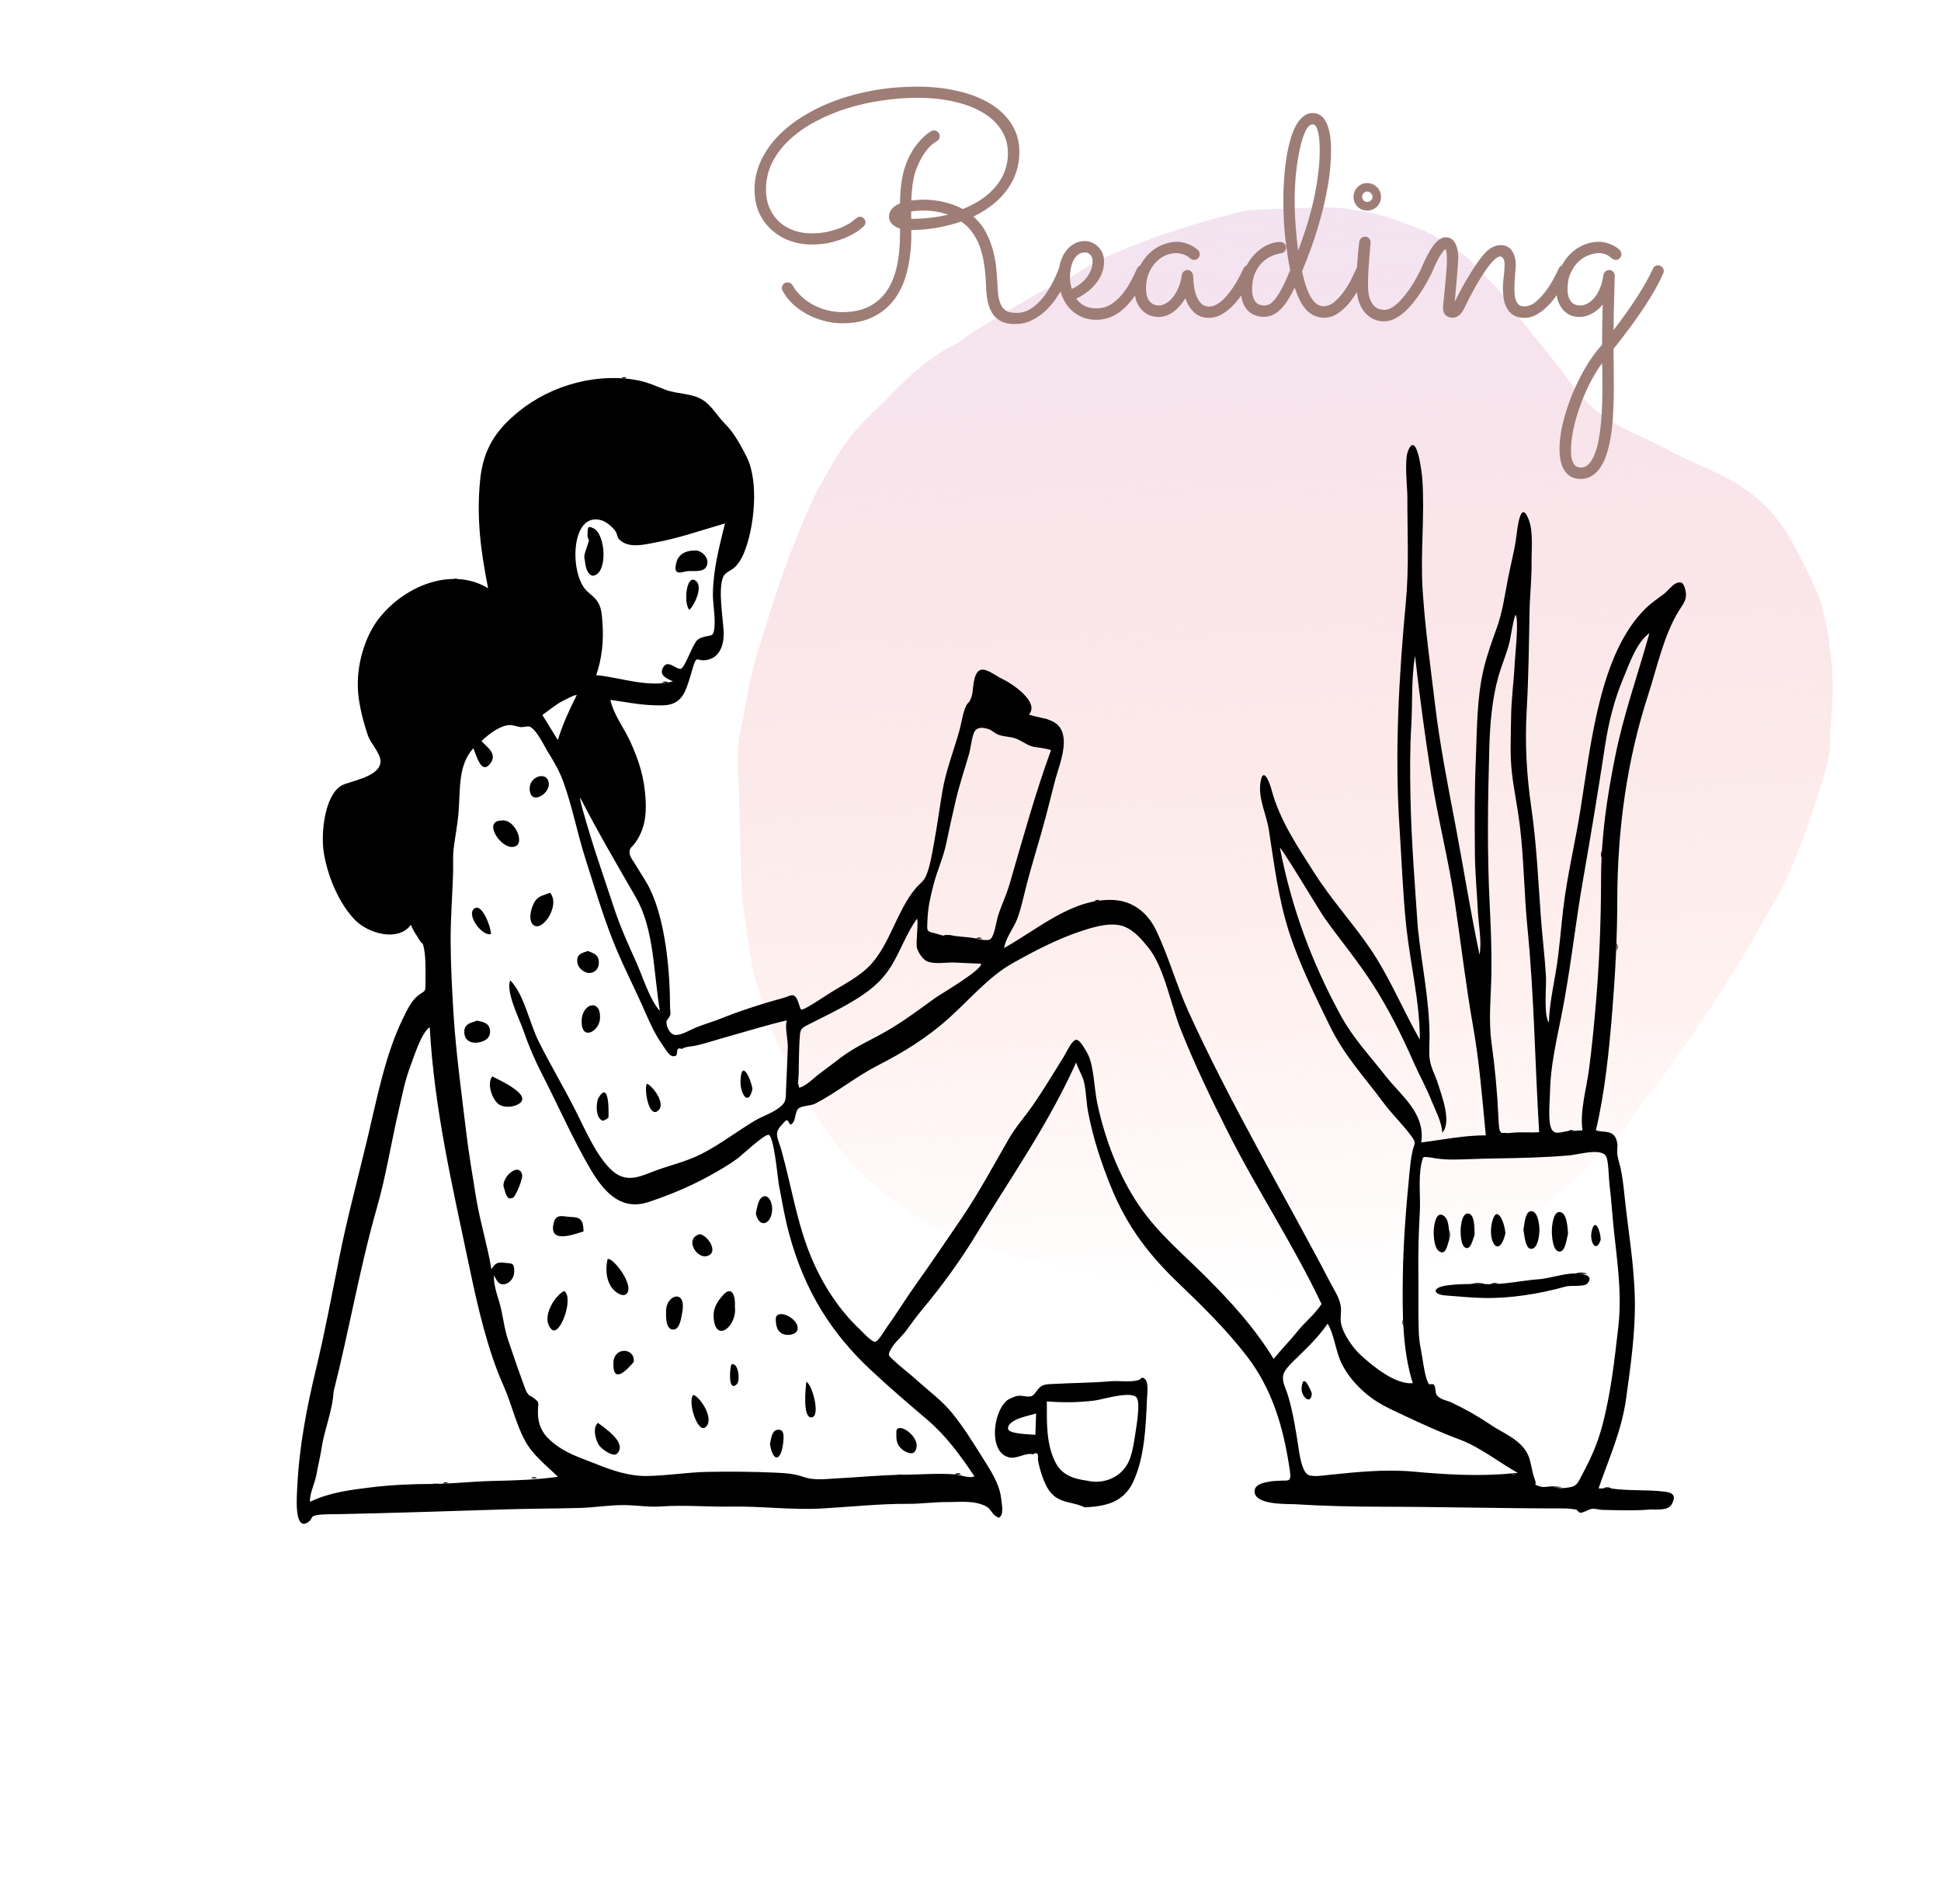 <svg width="314" height="308" viewBox="0 0 314 308" fill="none" xmlns="http://www.w3.org/2000/svg">
<g filter="url(#filter0_d_327_236)">
<path d="M0 60C0 26.863 26.863 0 60 0H240C273.137 0 300 26.863 300 60V240C300 273.137 273.137 300 240 300H60C26.863 300 0 273.137 0 240V60Z" fill="white"/>
<path d="M171.565 202.608C218.212 211.456 241.833 189.665 241.945 189.037C243.228 187.992 244.524 186.959 245.736 185.781C247.665 183.908 249.542 181.941 251.414 179.97C252.337 178.999 253.237 177.98 254.077 176.89C254.68 176.106 255.119 175.107 255.714 174.312C257.083 172.486 258.558 170.793 259.889 168.923C262.277 165.565 264.627 162.156 266.925 158.691C268.781 155.892 270.567 153.01 272.33 150.109C273.555 148.093 274.691 145.984 275.864 143.913C276.84 142.19 277.903 140.534 278.761 138.716C279.775 136.565 280.655 134.301 281.51 132.033C282.391 129.698 283.251 127.339 283.974 124.918C284.841 122.019 286.019 119.25 286.061 115.988C286.096 113.34 286.401 110.699 286.473 108.051C286.558 104.938 286.221 101.862 285.745 98.817C285.333 96.188 284.764 93.608 283.729 91.291C282.636 88.848 281.456 86.462 280.196 84.163C278.683 81.401 276.89 78.979 274.724 77.029C272.701 75.207 270.509 73.864 268.227 72.748C266.093 71.705 263.925 70.786 261.783 69.769C260.554 69.186 259.358 68.49 258.134 67.89C256.149 66.916 254.134 66.041 252.168 65.013C249.101 63.408 246.371 61.145 244.098 57.949C242.618 55.868 241.016 53.935 239.452 51.959C237.912 50.014 236.338 48.116 234.806 46.16C234.164 45.339 233.645 44.347 232.98 43.563C231.996 42.404 230.944 41.34 229.899 40.273C228.865 39.217 227.887 38.003 226.74 37.218C224.203 35.481 221.683 33.675 218.868 32.704C216.423 31.861 214.038 30.818 211.5 30.36C208.878 29.887 206.275 29.456 203.626 29.552C200.229 29.676 196.832 29.778 193.436 29.918C192.601 29.952 191.755 30.005 190.936 30.205C188.729 30.742 186.529 31.331 184.336 31.961C182.586 32.463 180.848 33.042 179.11 33.613L179.049 33.633C177.782 34.049 176.513 34.466 175.262 34.959C173.084 35.816 170.914 36.717 168.749 37.63C165.791 38.879 163.185 41.211 160.183 42.364C158.585 42.978 157.052 43.914 155.523 44.805C152.9 46.333 150.294 47.916 147.698 49.523C146.49 50.27 145.363 51.262 144.128 51.907C141.639 53.208 139.325 54.909 137.14 56.899C135.348 58.531 133.68 60.393 131.906 62.06C129.426 64.39 127.075 66.892 125.22 70.091C123.892 72.381 122.493 74.63 121.372 77.088C119.787 80.561 118.343 84.154 116.998 87.797C115.742 91.202 114.667 94.723 113.566 98.221C112.844 100.515 112.125 102.823 111.573 105.191C110.929 107.948 110.526 110.799 109.91 113.569C109.418 115.783 109.261 118.014 109.319 120.289C109.334 120.901 109.468 121.508 109.484 122.12C109.645 128.09 109.779 134.061 109.955 140.031C109.986 141.096 110.15 142.158 110.296 143.212C110.552 145.054 110.832 146.891 111.122 148.725C111.364 150.255 111.539 151.819 111.911 153.295C112.98 157.536 114.331 161.627 116.101 165.454C117.266 167.975 118.474 170.463 119.71 172.925C120.095 173.692 120.64 174.319 121.103 175.02C122.04 176.44 122.77 177.669 123.915 179.275C137.451 198.25 156.183 199.691 171.565 202.608Z" fill="url(#paint0_linear_327_236)" fill-opacity="0.8"/>
<path fill-rule="evenodd" clip-rule="evenodd" d="M83.296 108.439C83.076 108.29 81.357 109.222 81.069 109.365C79.916 109.935 78.831 110.883 77.745 111.653C78.577 113.003 79.409 114.354 80.241 115.704C81.057 113.037 82.105 110.836 83.296 108.439ZM83.864 125.035C83.581 125.077 85.971 132.736 86.25 133.596C87.266 136.723 88.332 139.82 89.361 142.94C90.358 145.963 91.623 148.744 92.897 151.569C93.987 153.984 95.109 157.732 96.753 159.521C95.715 153.381 95.851 146.32 92.874 141.164C89.787 135.819 86.736 130.599 83.864 125.035ZM203.788 206.928C199.176 197.189 193.402 188.574 188.592 179.01C185.899 173.654 183.278 168.23 181.011 162.529C179.362 158.382 178.337 152.466 175.791 149.295C174.668 147.899 173.469 146.532 171.963 145.906C169.902 145.05 167.065 145.898 164.994 146.575C161.136 147.836 157.367 149.795 153.713 151.852C150.006 153.939 146.844 157.686 143.495 160.697C139.902 163.927 136.013 166.281 131.988 168.341C128.483 170.134 125.365 172.709 121.879 174.515C121.184 174.874 119.767 174.822 119.184 175.291C118.556 175.796 118.803 177.288 118.041 177.838C117.697 178.086 117.583 177.186 117.319 177.201C116.996 177.219 116.701 177.724 116.39 178.044C115.123 179.347 115.899 180.217 116.401 182.01C118.036 187.853 118.915 193.798 121.211 199.315C123.098 203.849 125.8 207.913 128.981 210.914C129.465 211.371 131.042 213.142 131.61 213.024C132.121 212.918 133.161 211.106 133.515 210.614C135.116 208.38 136.58 205.978 138.181 203.741C140.655 200.284 143.036 196.734 145.437 193.23C148.223 189.162 150.69 184.553 153.2 180.207C154.354 178.207 155.84 176.579 157.124 174.725C158.849 172.232 160.434 169.552 162.071 166.955C162.566 166.169 163.396 164.159 164.165 164.183C164.705 164.2 165.656 165.893 165.938 166.423C166.986 168.396 166.982 171.957 167.503 174.419C168.775 180.422 171.07 186.285 174.216 190.918C177.345 195.524 181.354 198.8 185.054 202.503C189.064 206.515 192.862 210.62 196.041 215.802C197.303 214.244 198.678 212.866 199.945 211.289C201.151 209.788 202.724 208.57 203.788 206.928ZM144.417 234.479C145.314 234.491 146.832 235.227 147.635 234.784C145.255 231.274 143.07 228.262 140.06 225.689C136.936 223.02 133.822 220.374 130.788 217.526C124.673 211.788 120.175 204.982 117.621 195.426C116.963 192.965 116.523 190.384 116.041 187.854C115.781 186.492 115.265 180.118 114.389 179.567C113.869 179.241 109.961 182.904 109.342 183.36C107.894 184.428 106.441 185.256 104.944 186.091C101.726 187.887 98.41 189.257 94.998 190.401C90.907 191.772 88.121 189.503 85.587 185.217C82.712 180.353 80.323 174.866 77.695 169.759C76.499 167.436 75.509 165.116 74.626 162.554C74.049 160.878 71.757 156.355 72.549 154.569C74.808 156.862 75.621 161.421 77.159 164.492C79.077 168.318 81.239 171.926 83.166 175.749C84.787 178.964 86.441 182.859 88.836 185.17C90.943 187.203 92.944 186.578 95.211 185.665C97.959 184.558 100.807 184.012 103.5 182.639C106.414 181.153 109.172 179.045 112.015 177.327C113.34 176.525 114.927 176.07 116.176 175.071C117.253 174.21 117.092 173.756 117.171 171.923C117.264 169.785 117.37 167.645 117.441 165.505C117.489 164.067 116.906 162.118 117.301 161.044C114.073 161.791 110.918 162.79 107.713 163.674C105.958 164.158 104.266 164.757 102.493 165.137C101.817 165.282 100.893 165.278 100.288 165.67C99.806 165.485 99.559 165.603 99.55 166.023C99.527 166.25 99.49 166.475 99.44 166.696C98.45 167.296 97.875 166.009 97.016 164.774C95.957 163.249 95.164 161.533 94.387 159.741C92.649 155.737 90.646 151.97 89.038 147.853C87.399 143.655 86.068 139.161 84.678 134.806C83.403 130.811 82.587 126.49 81.178 122.589C80.55 120.848 79.753 119.408 78.823 117.937C78.055 116.723 76.874 114.105 75.727 113.547C75.424 113.4 74.63 113.648 74.286 113.615C73.599 113.55 72.987 113.214 72.285 113.287C70.764 113.446 69.106 114.728 67.891 115.856C68.676 116.789 70.641 117.924 69.23 119.605C67.86 121.238 67.104 118.309 66.581 117.026C64.12 119.721 64.476 123.436 64.192 127.243C64.043 129.231 63.652 131.188 63.401 133.146C63.219 134.555 63.346 136.012 63.294 137.451C63.162 141.106 62.887 144.606 62.9 148.21C62.914 152.063 63.111 155.783 63.342 159.608C63.731 166.047 64.623 172.489 65.388 178.877C65.818 182.467 66.407 185.956 66.978 189.489C67.627 193.498 68.827 197.296 69.5 201.295C70.186 200.133 70.702 200.127 71.811 200.281C72.664 200.4 73.237 200.129 73.187 201.708C73.155 202.732 72.477 203.514 71.728 203.693C70.75 203.925 70.418 203.275 69.914 202.288C69.796 204.157 70.739 206.112 71.112 207.938C71.465 209.668 71.699 211.364 72.292 213.02C72.871 214.635 73.366 216.229 73.952 217.829C74.221 218.565 74.474 219.313 74.746 220.047C74.884 220.419 75.046 220.931 75.252 221.244C75.735 221.979 75.658 221.623 76.223 222.041C77.454 222.953 76.992 222.726 77.021 224.609C77.049 226.466 77.763 227.83 78.908 228.874C81.338 231.089 83.735 231.705 86.498 232.824C89.072 233.867 91.783 234.762 94.509 234.742C97.847 234.717 101.141 234.133 104.479 234.074C108.162 234.009 111.881 234.036 115.556 234.205C117.07 234.275 118.476 234.365 119.938 234.88C121.635 235.479 123.277 235.242 125.027 235.151C128.759 234.957 132.62 234.572 136.304 234.538C138.956 234.513 141.755 234.266 144.417 234.479ZM241.202 236.408C241.865 236.876 243.353 236.684 244.02 236.554C245.195 236.326 245.321 235.705 246.066 234.307C247.35 231.902 248.391 229.597 249.146 226.811C250.591 221.477 251.181 216.02 251.816 210.44C252.521 204.24 251.233 197.814 250.773 191.656C250.667 190.243 250.522 188.844 250.355 187.442C250.255 186.603 250.228 183.752 249.815 183.026C249.02 181.632 245.324 182.756 243.871 182.883C239.814 183.236 235.731 183.319 231.677 183.38C229.515 183.413 227.341 183.533 225.201 183.556C224.218 183.566 223.257 183.501 222.27 183.373C221.94 183.331 221.618 183.23 221.286 183.205C220.148 183.121 220.233 182.901 219.939 184.245C219.424 186.599 219.82 189.594 219.685 192.037C219.504 195.302 219.406 198.613 219.451 201.885C219.492 204.909 219.415 207.925 219.5 210.955C219.535 212.21 219.638 213.233 219.886 214.432C220.167 215.787 220.476 218.952 221.175 219.89C221.254 219.997 221.848 219.748 222.006 220.014C222.249 220.423 222.205 221.29 222.372 221.554C222.912 222.411 224.028 222.479 224.837 222.864C227.059 223.92 229.097 225.067 231.191 226.492C233.062 227.764 236.079 228.847 237.203 231.358C237.719 232.509 237.789 234.026 238.263 235.214C238.803 236.567 237.722 235.859 239.046 236.408C239.641 236.655 240.591 236.408 241.202 236.408ZM43.96 221.109C43.792 224.233 42.472 227.208 42.013 230.279C41.798 231.718 41.433 233.131 41.18 234.561C40.938 235.933 40.063 237.557 40.151 238.914C43.383 237.379 46.656 236.993 50.033 236.579C53.233 236.187 56.615 236.03 59.789 236.029C63.023 236.026 66.482 235.605 69.812 235.54C73.295 235.472 76.83 235.351 80.262 234.87C78.468 233.097 76.222 231.433 74.897 228.967C73.456 226.286 72.708 222.928 71.44 220.099C68.896 214.423 67.279 207.379 65.945 201.002C63.253 188.127 60.245 175.491 59.52 162.137C58.14 163.079 57.044 166.735 56.353 168.555C55.471 170.879 55.01 173.399 54.436 175.869C53.256 180.957 52.439 186.233 50.993 191.273C48.231 200.907 46.455 211.287 43.96 221.109ZM219.364 146.075C219.961 151.833 221.214 157.665 221.262 163.493C221.273 164.775 221.11 166.198 221.311 167.462C221.525 168.812 222.221 170.005 222.623 171.288C223.26 173.324 224.876 177.497 223.318 179.222C223.286 177.585 222.163 175.506 221.597 174.074C220.744 171.917 219.623 169.945 218.698 167.841C216.762 163.438 214.593 159.13 212.099 155.248C209.669 151.467 206.868 148.113 204.292 144.513C203.518 143.431 197.307 133.02 197.06 133.165C198.987 143.07 202.261 151.688 206.743 159.981C208.94 164.046 211.577 166.722 214.252 170.166C216.479 173.034 220.677 176.101 219.907 180.8C223.389 180.354 226.848 179.641 230.361 179.641C229.783 173.712 229.341 167.877 228.309 162.045C227.138 155.423 226.345 148.603 225.354 141.922C224.343 135.102 222.628 128.499 221.56 121.692C220.539 115.174 219.661 108.667 218.912 102.076C218.293 105.728 218.521 109.739 218.301 113.465C218.077 117.272 218.099 121.009 218.173 124.839C218.312 131.952 218.88 138.979 219.364 146.075ZM234.451 112.163C234.471 109.118 234.913 106.115 235.05 103.078C235.092 102.146 235.788 95.788 235.139 95.456C234.605 97.008 234.48 98.994 233.995 100.622C233.511 102.249 232.863 103.799 232.398 105.437C231.391 108.986 231.044 113.001 230.935 116.774C230.69 125.308 230.563 133.822 230.993 142.356C231.178 146.014 231.319 149.678 231.269 153.343C231.213 157.376 230.75 160.876 231.312 164.876C231.869 168.836 232.219 172.781 232.405 176.799C232.535 179.62 232.587 179.42 234.605 179.222C236.062 179.079 237.534 179.232 238.993 179.143C238.311 168.15 238.199 157.135 237.109 146.184C236.553 140.597 236.538 134.93 235.848 129.364C235.505 126.599 234.929 123.89 234.598 121.122C234.242 118.15 234.417 115.158 234.451 112.163ZM86.864 105.245C90.749 105.694 94.882 107.243 98.865 106.22C98.208 105.865 96.49 105.376 97.264 103.977C98.05 102.554 99.374 104.359 100.158 104.173C100.642 104.058 101.71 101.363 102.008 100.805C102.684 99.537 102.766 99.316 103.982 98.991C105.16 98.677 105.427 99.017 105.577 97.456C105.748 95.66 105.282 93.641 105.328 91.804C105.427 87.851 106.384 84.384 107.274 80.664C103.492 81.761 99.793 83.063 95.925 83.77C94.272 84.072 91.7 84.769 90.198 83.271C89.807 82.881 89.869 82.355 89.55 81.903C89.014 81.146 88.019 80.362 87.259 80.146C82.581 78.818 82.124 87.71 84.469 91.038C85.056 91.872 85.873 92.283 86.475 93.047C87.277 94.066 87.343 95.14 87.46 96.695C87.68 99.612 87.381 102.54 86.448 105.208L86.864 105.245ZM143.636 147.225C145.018 147.575 146.459 147.495 147.844 147.793C148.336 147.899 149.81 148.269 150.243 147.886C150.903 147.3 151.138 145.152 151.451 144.152C152 142.393 152.777 140.859 153.301 139.068C155.441 131.751 157.437 124.406 160.026 117.34C159.034 116.996 158.272 116.982 157.272 116.805C156.23 116.62 155.286 115.798 154.292 115.445C153.347 115.11 152.358 115.196 151.422 114.806C150.907 114.591 150.464 114.113 149.956 113.947C149.146 113.681 148.2 113.526 147.718 114.235C147.225 114.962 147.051 116.956 146.783 117.896C146.067 120.398 145.236 122.814 144.636 125.374C144.095 127.683 143.581 129.968 143.105 132.298C142.602 134.758 141.611 136.786 141.007 139.136C140.547 140.924 140.114 142.753 140.045 144.66C139.978 146.521 139.775 146.639 141.171 146.937C141.876 147.087 142.974 147.645 143.636 147.225ZM234.505 234.322C234.865 234.545 235.204 234.516 235.522 234.233C232.403 232.476 229.37 230.041 226.116 228.836C223.065 227.706 220.098 226.355 217.158 224.964C214.769 223.833 212.621 222.953 210.461 220.962C209.15 219.754 207.985 218.396 207.084 216.631C206.081 214.665 205.858 211.868 204.772 210.098C203.306 212.245 201.583 213.87 199.849 215.576C199.249 216.167 197.809 217.453 197.604 218.367C197.345 219.519 198.039 220.622 198.382 221.788C199.261 224.775 199.69 227.761 200.167 230.866C200.358 232.111 200.771 233.982 201.538 234.503C202.236 234.978 204.258 234.633 205.127 234.545C209.66 234.087 214.113 233.618 218.673 234.035C223.833 234.507 229.358 234.833 234.505 234.322ZM243.559 178.971C244.383 178.974 245.187 178.837 246.008 178.837C245.534 175.887 246.642 172.071 247.035 169.126C247.474 165.833 247.809 162.427 248.102 159.107C248.719 152.114 248.999 145.206 249.007 138.162C249.014 131.346 249.945 125.118 251.249 118.565C252.648 111.528 254.941 105.2 256.836 98.413C254.757 99.878 253.606 103.307 252.514 105.928C251.133 109.243 250.213 112.912 249.649 116.633C248.561 123.81 247.368 131.01 246.113 138.175C244.806 145.636 244.037 153.166 242.54 160.566C241.81 164.175 240.817 168.615 240.762 172.336C240.739 173.876 240.391 177.1 240.914 178.437C241.404 179.688 242.486 179.098 243.559 178.971ZM119.203 169.713C119.16 170.48 119.119 171.208 119.017 171.965C120.158 171.951 121.603 170.372 122.582 169.663C123.774 168.8 124.968 167.848 126.134 166.98C128.385 165.304 130.941 164.2 133.345 162.823C136.106 161.242 138.644 159.331 141.284 157.427C142.207 156.762 148.836 152.931 148.724 151.884C147.269 151.819 145.814 151.755 144.358 151.69C143.111 151.635 141.178 152.011 139.983 151.497C139.329 151.215 138.594 150.177 138.347 149.365C138.103 148.561 138.652 144.863 138.333 144.628C136.704 146.845 135.68 149.792 134.223 152.184C132.614 154.828 130.535 156.372 128.243 157.777C125.712 159.328 123.092 160.53 120.505 161.86C119.415 162.42 119.436 162.741 119.341 164.336C119.235 166.118 119.247 167.926 119.203 169.713ZM250.724 236.772C253.467 237.164 256.279 236.94 259.044 237.246C260.05 237.358 261.445 237.524 260.433 239.324C259.795 240.458 257.753 240.094 256.827 240.173C254.341 240.384 251.708 240.27 249.216 240.221C248.691 240.211 248.111 240.003 247.581 240.05C246.968 240.104 246.235 240.691 245.677 240.686C245.333 240.684 245.21 240.2 244.914 240.156C244.267 240.059 243.622 239.988 242.97 239.988C233.119 239.991 223.404 239.727 213.577 239.713C208.879 239.706 204.105 239.598 199.408 239.304C198.422 239.242 192.805 239.511 192.961 237.143C193.04 235.924 194.874 235.752 195.543 235.622C196.038 235.527 196.553 235.542 197.049 235.506C198.369 235.412 198.947 235.835 198.669 233.91C197.613 226.608 195.721 220.574 191.679 215.324C188.373 211.031 184.393 207.137 180.65 203.552C176.104 199.199 172.416 194.621 169.718 187.96C168.142 184.07 166.822 180.094 166.013 175.793C165.721 174.246 165.714 172.486 165.357 170.994C165.083 169.846 164.457 169.042 164.088 167.852C159.565 177.924 153.571 186.351 148.075 195.432C145.449 199.771 142.453 203.891 139.315 207.666C138.384 208.786 137.515 209.955 136.646 211.161C135.919 212.17 134.765 213.066 134.151 214.186C133.563 215.259 133.708 215.208 134.604 216.061C135.789 217.187 137.094 218.124 138.298 219.223C140.221 220.979 142.321 222.463 144.04 224.577C145.901 226.863 147.526 229.512 149.151 232.089C150.235 233.808 151.657 236.013 151.929 238.185C152.02 238.904 152.362 240.681 151.91 241.208C151.523 241.658 151.562 241.487 151.082 241.213C150.454 240.853 150.268 240.028 149.5 239.635C147.535 238.629 145.156 238.974 143.111 238.962C141.064 238.95 139.001 239.256 136.956 239.245C132.286 239.22 127.716 239.724 123.047 239.994C118.088 240.282 113.069 239.592 108.127 239.69C104.465 239.762 100.706 239.397 96.943 239.668C95.007 239.808 93.106 239.485 91.219 239.449C88.748 239.401 86.211 239.849 83.719 239.913C79.629 240.019 75.588 240.018 71.473 240.149C62.621 240.432 53.817 240.723 44.96 240.91C43.779 240.935 42.485 240.882 41.318 241.059C40.079 241.247 40.718 241.598 39.868 242.193C37.488 243.858 38.038 237.687 38.094 236.473C38.401 229.968 39.639 223.589 41.127 217.413C42.539 211.557 43.686 205.427 44.881 199.443C46.19 192.894 47.896 186.613 49.444 180.129C51.031 173.484 52.323 166.58 55.206 160.69C55.862 159.348 56.541 157.905 57.596 157.059C58.78 156.111 58.831 156.664 58.83 154.929C58.83 153.295 58.905 151.111 58.616 149.552C58.354 148.143 58.395 148.978 57.806 147.966C57.327 147.143 56.826 146.581 56.482 145.581C54.371 148.435 49.539 146.929 47.499 144.874C45.002 142.358 43.101 138.114 42.404 134.073C41.844 130.827 42.531 124.64 45.225 123.079C46.539 122.318 51.363 121.743 51.556 119.263C51.656 117.983 49.958 116.183 49.566 115.082C48.84 113.043 48.143 110.331 47.941 108.096C47.547 103.733 49.032 98.854 51.399 95.907C55.74 90.5 63.378 87.725 68.962 91.156C67.782 85.145 67.07 79.96 67.664 73.709C68.176 68.322 70.559 65.309 73.839 62.626C79.435 58.047 87.046 56.24 93.445 57.572C94.899 57.874 96.294 58.523 97.641 59.04C99.597 59.79 101.939 59.54 103.786 60.759C105.125 61.642 106.142 63.403 107.318 64.578C108.691 65.95 109.832 67.997 110.786 69.891C112.826 73.94 112.028 81.456 110.321 85.52C109.955 86.392 109.502 87.126 108.897 87.721C108.266 88.34 107.304 88.533 106.979 89.336C106.147 91.393 106.95 95.846 107.061 98.07C107.19 100.651 106.211 102.59 104.016 102.796C102.746 102.916 102.705 101.933 102.097 103.955C101.703 105.265 101.345 106.693 100.776 107.894C99.603 110.37 97.455 110.128 95.499 110.061C93.234 109.983 91.003 109.506 88.737 109.205C89.336 111.762 90.974 113.746 91.997 116.024C93.38 119.104 94.213 121.658 94.438 125.247C94.61 128.005 94.238 130.183 92.823 132.235C92.237 133.085 91.718 133.126 91.863 134.106C91.952 134.704 92.727 135.691 93.001 136.168C93.727 137.43 94.57 138.588 95.209 139.936C97.667 145.123 98.393 153.029 98.399 159.067C98.399 159.344 98.51 159.932 98.418 160.219C98.35 160.43 97.835 161.1 97.827 161.158C97.726 161.934 98.294 163.265 99.184 163.396C100.12 163.534 101.833 162.493 102.704 162.151C104.096 161.604 105.516 161.2 106.906 160.637C109.15 159.729 111.384 159.005 113.665 158.294C114.696 157.973 115.733 157.705 116.767 157.404C117.946 157.062 118.493 156.401 119.101 158C119.623 159.371 119.298 159.62 120.562 158.929C121.817 158.242 123.043 157.391 124.268 156.616C126.428 155.249 129.002 154.031 130.865 152.013C133.974 148.648 135.126 143.288 138.101 139.716C138.93 138.722 139.424 138.704 139.948 137.327C140.509 135.852 140.798 133.962 141.093 132.376C141.609 129.599 141.976 126.812 142.445 124.037C143.028 120.58 144.289 117.45 145.209 114.153C145.568 112.869 145.753 111.236 146.332 110.081C146.485 109.775 146.778 109.603 146.897 109.349C147.308 108.48 147.304 108.241 147.411 107.195C147.909 102.306 150.098 104.878 152.49 105.999C153.497 106.471 158.282 109.534 156.455 111.572C158.633 112.414 162.122 111.956 162.092 116.118C162.077 118.251 161.121 120.532 160.607 122.528C160.151 124.3 159.711 126.08 159.247 127.849C158.233 131.725 157.001 135.486 156.011 139.374C155.56 141.146 155.187 142.959 154.559 144.632C154.005 146.107 152.663 147.733 152.442 149.346C158.246 146.045 163.615 141.271 170.112 141.575C172.957 141.708 175.538 143.303 177.109 146.638C179.079 150.818 180.375 155.498 182.3 159.717C189.304 175.064 197.657 189.006 205.345 203.717C205.936 204.848 206.695 205.917 206.9 207.314C207.034 208.225 206.774 209.137 206.935 210.013C207.267 211.832 208.948 214.105 210.087 215.15C212.271 217.155 215.822 219.982 218.548 219.732C216.837 214.251 216.86 208.245 216.939 202.398C217.015 196.844 217.465 191.335 218 185.838C218.121 184.594 218.226 183.441 218.494 182.236C218.802 180.853 219.224 180.984 218.303 179.741C216.884 177.827 215.198 176.252 213.768 174.314C210.676 170.124 207.507 166.839 205.073 161.834C202.759 157.074 200.317 152.177 198.604 146.964C196.84 141.598 196.135 135.867 195.26 130.185C194.905 127.879 193.609 125.304 193.869 122.896C194.199 119.853 195.257 122.069 195.688 123.707C197.003 128.706 200.081 133.181 202.631 137.202C205.387 141.545 208.756 145.179 211.632 149.397C214.764 153.99 216.909 159.268 219.694 164.171C219.694 158.087 218.135 151.891 217.498 145.871C216.937 140.573 216.761 135.258 216.407 129.937C215.602 117.85 216.297 105.407 217.427 93.406C217.964 87.707 217.659 82.141 217.676 76.422C217.681 74.602 217.116 70.407 217.836 68.792C219.215 65.699 220.02 72.463 220.09 73.472C220.507 79.48 219.759 85.421 220.141 91.403C220.54 97.651 221.406 103.723 222.144 109.898C222.943 116.584 224.243 123.119 225.488 129.676C226.796 136.562 227.895 143.591 229.348 150.421C229.74 148.274 229.191 145.636 229.082 143.45C228.927 140.321 228.624 137.191 228.598 134.054C228.556 129.054 228.526 123.961 228.739 118.984C228.948 114.078 228.885 108.938 230.013 104.212C230.548 101.969 231.334 99.78 232.102 97.667C233.05 95.062 233.386 92.535 233.911 89.764C234.36 87.391 235.018 85.08 235.318 82.66C235.504 81.154 236.024 76.71 237.317 80.077C238.067 82.031 237.743 84.929 237.764 87.028C237.791 89.72 237.482 92.337 237.434 95.017C237.342 100.276 237.276 105.528 236.982 110.778C236.673 116.287 236.943 121.223 237.729 126.65C238.589 132.591 238.84 138.545 239.286 144.558C239.516 147.663 239.904 150.751 240.091 153.86C240.19 155.507 239.682 160.228 240.567 161.401C240.652 158.549 241.265 155.695 241.73 152.916C242.28 149.623 242.503 146.162 242.908 142.823C243.565 137.413 244.84 132.246 245.683 126.896C247.422 115.869 248.866 101.695 256.152 94.477C257.105 93.533 258.153 92.836 259.184 92.058C259.767 91.618 260.634 90.48 261.301 90.281C262.03 90.064 262.334 90.233 262.629 91.36C263.041 92.931 262.288 93.665 261.585 94.806C259.151 98.755 258.112 103.817 256.609 108.448C253.169 119.053 251.646 130.238 251.629 141.701C251.62 147.702 251.309 153.49 250.829 159.454C250.313 165.873 249.633 172.662 248.17 178.837C249.637 179.275 251.229 178.621 251.627 180.895C251.725 181.454 251.548 182.114 251.656 182.841C251.761 183.547 252.014 184.25 252.164 184.945C252.473 186.382 252.637 187.8 252.787 189.276C253.368 194.98 254.367 200.405 254.473 206.189C254.571 211.535 253.786 216.951 253.063 222.194C252.334 227.475 250.245 231.976 248.6 236.752C249.308 236.752 250.016 236.762 250.724 236.772Z" fill="black"/>
<path fill-rule="evenodd" clip-rule="evenodd" d="M157.613 224.632C156.833 224.926 153.067 225.481 153.067 227.057C153.068 228.002 156.829 227.984 157.495 228.087C157.535 226.935 157.574 225.784 157.613 224.632ZM165.928 235.506C168.098 236.057 171.044 235.283 172.432 232.731C173.081 231.539 173.388 229.726 173.599 228.303C173.801 226.947 174.423 223.564 174 222.293C173.48 220.732 168.493 222.364 167.04 222.543C164.507 222.854 161.887 222.891 159.351 222.671C159.351 226.161 159.217 229.563 160.757 232.568C161.868 234.735 163.954 235.247 165.928 235.506ZM165.491 239.818C163.133 238.667 160.657 239.415 159.121 236.039C158.731 235.183 158.403 234.262 158.168 233.31C158.052 232.894 157.963 232.467 157.899 232.03C158.019 231.089 157.761 230.823 157.124 231.234C155.874 230.91 154.503 232.054 153.186 231.716C149.993 230.899 150.573 224.799 152.716 222.688C153.139 222.27 153.562 222.154 154.047 221.948C155.115 221.494 155.693 222.001 156.67 221.872C157.46 221.768 157.677 220.664 158.526 220.178C159.081 219.86 159.853 219.884 160.437 219.852C163.494 219.685 166.56 219.686 169.636 219.421C171.071 219.297 172.62 219.6 174.026 219.273C174.684 219.12 174.59 218.536 175.213 219.048C175.858 219.579 175.579 221.54 175.547 222.323C175.359 226.846 175.157 231.698 173.339 235.653C171.676 239.271 168.404 239.641 165.491 239.818Z" fill="black"/>
<path fill-rule="evenodd" clip-rule="evenodd" d="M40.939 241.064C41.697 241.053 42.456 241.043 43.212 241.032C42.453 241.043 41.696 241.054 40.939 241.064Z" fill="black"/>
<path fill-rule="evenodd" clip-rule="evenodd" d="M251.633 144.614C251.632 143.643 251.63 142.671 251.629 141.701C251.63 142.673 251.632 143.644 251.633 144.614Z" fill="black"/>
<path fill-rule="evenodd" clip-rule="evenodd" d="M58.618 148.605C58.615 149.552 58.613 150.499 58.611 151.443C58.613 150.496 58.615 149.55 58.618 148.605Z" fill="black"/>
<path fill-rule="evenodd" clip-rule="evenodd" d="M121.69 239.991C122.294 239.993 122.897 239.994 123.498 239.996C122.894 239.995 122.292 239.993 121.69 239.991Z" fill="black"/>
<path fill-rule="evenodd" clip-rule="evenodd" d="M85.036 239.798C85.64 239.8 86.243 239.803 86.844 239.806C86.239 239.804 85.638 239.801 85.036 239.798Z" fill="black"/>
<path fill-rule="evenodd" clip-rule="evenodd" d="M217.019 200.482C216.992 201.121 216.966 201.76 216.939 202.398C216.966 201.758 216.992 201.12 217.019 200.482Z" fill="black"/>
<path fill-rule="evenodd" clip-rule="evenodd" d="M250.724 236.771C250.257 236.765 249.791 236.758 249.324 236.752C249.793 236.491 250.26 236.503 250.724 236.771Z" fill="black"/>
<path fill-rule="evenodd" clip-rule="evenodd" d="M209.306 239.599C209.641 239.593 209.976 239.586 210.307 239.579C209.972 239.585 209.639 239.592 209.306 239.599Z" fill="black"/>
<path fill-rule="evenodd" clip-rule="evenodd" d="M251.452 152.499C251.46 152.016 251.468 151.533 251.477 151.052C251.468 151.536 251.46 152.018 251.452 152.499Z" fill="black"/>
<path fill-rule="evenodd" clip-rule="evenodd" d="M220.141 91.403C220.113 90.905 220.085 90.407 220.058 89.91C220.085 90.409 220.113 90.906 220.141 91.403Z" fill="black"/>
<path fill-rule="evenodd" clip-rule="evenodd" d="M251.617 146.517C251.622 146.017 251.626 145.518 251.631 145.021C251.626 145.52 251.622 146.019 251.617 146.517Z" fill="black"/>
<path fill-rule="evenodd" clip-rule="evenodd" d="M146.324 238.981C146.622 238.987 146.919 238.992 147.214 238.997C146.916 238.991 146.62 238.986 146.324 238.981Z" fill="black"/>
<path fill-rule="evenodd" clip-rule="evenodd" d="M223.006 239.796C223.297 239.803 223.588 239.81 223.876 239.818C223.584 239.811 223.295 239.803 223.006 239.796Z" fill="black"/>
<path fill-rule="evenodd" clip-rule="evenodd" d="M254.44 204.686C254.419 204.248 254.398 203.81 254.377 203.373C254.398 203.811 254.419 204.248 254.44 204.686Z" fill="black"/>
<path fill-rule="evenodd" clip-rule="evenodd" d="M249.215 240.222C249.452 240.22 249.689 240.218 249.923 240.217C249.686 240.219 249.45 240.221 249.215 240.222Z" fill="black"/>
<path fill-rule="evenodd" clip-rule="evenodd" d="M216.941 239.814C217.176 239.807 217.41 239.799 217.642 239.793C217.407 239.8 217.174 239.807 216.941 239.814Z" fill="black"/>
<path fill-rule="evenodd" clip-rule="evenodd" d="M164.213 239.576C164.471 239.574 164.729 239.573 164.985 239.57C164.726 239.572 164.469 239.574 164.213 239.576Z" fill="black"/>
<path fill-rule="evenodd" clip-rule="evenodd" d="M104.667 239.575C104.913 239.577 105.158 239.58 105.401 239.582C105.155 239.581 104.911 239.578 104.667 239.575Z" fill="black"/>
<path fill-rule="evenodd" clip-rule="evenodd" d="M90.182 239.628C90.432 239.61 90.682 239.591 90.93 239.573C90.679 239.591 90.431 239.61 90.182 239.628Z" fill="black"/>
<path fill-rule="evenodd" clip-rule="evenodd" d="M159.533 112.458C159.16 112.416 158.788 112.373 158.415 112.33C158.788 112.365 159.183 112.071 159.533 112.458Z" fill="black"/>
<path fill-rule="evenodd" clip-rule="evenodd" d="M254.475 236.96C254.108 236.911 253.741 236.861 253.373 236.811C253.741 236.861 254.108 236.911 254.475 236.96Z" fill="black"/>
<path fill-rule="evenodd" clip-rule="evenodd" d="M228.859 115.473C228.834 115.902 228.809 116.332 228.785 116.759C228.81 116.33 228.834 115.901 228.859 115.473Z" fill="black"/>
<path fill-rule="evenodd" clip-rule="evenodd" d="M251.709 133.361C251.734 132.954 251.759 132.547 251.784 132.142C251.759 132.549 251.734 132.955 251.709 133.361Z" fill="black"/>
<path fill-rule="evenodd" clip-rule="evenodd" d="M228.713 122.128C228.686 122.557 228.66 122.985 228.633 123.412C228.66 122.983 228.686 122.555 228.713 122.128Z" fill="black"/>
<path fill-rule="evenodd" clip-rule="evenodd" d="M251.554 149.779C251.552 149.365 251.549 148.951 251.547 148.538C251.747 148.951 251.739 149.364 251.554 149.779Z" fill="black"/>
<path fill-rule="evenodd" clip-rule="evenodd" d="M217.024 209.222C217.021 209.637 217.019 210.052 217.015 210.465C216.81 210.047 216.851 209.634 217.024 209.222Z" fill="black"/>
<path fill-rule="evenodd" clip-rule="evenodd" d="M240.432 161.222C240.396 160.802 240.36 160.382 240.324 159.963C240.36 160.384 240.396 160.803 240.432 161.222Z" fill="black"/>
<path fill-rule="evenodd" clip-rule="evenodd" d="M46.606 122.68C46.363 123.109 46.031 122.815 45.742 122.868C46.03 122.805 46.318 122.743 46.606 122.68Z" fill="black"/>
<path fill-rule="evenodd" clip-rule="evenodd" d="M167.011 219.719C166.703 219.719 166.396 219.72 166.088 219.72C166.396 219.72 166.703 219.719 167.011 219.719Z" fill="black"/>
<path fill-rule="evenodd" clip-rule="evenodd" d="M216.158 124.443C216.187 124.792 216.216 125.14 216.244 125.488C216.216 125.139 216.187 124.791 216.158 124.443Z" fill="black"/>
<path fill-rule="evenodd" clip-rule="evenodd" d="M64.13 89.794C63.821 89.803 63.512 89.811 63.202 89.819C63.508 89.579 63.817 89.51 64.13 89.794Z" fill="black"/>
<path fill-rule="evenodd" clip-rule="evenodd" d="M228.705 128.163C228.685 128.529 228.665 128.894 228.645 129.259C228.665 128.893 228.685 128.528 228.705 128.163Z" fill="black"/>
<path fill-rule="evenodd" clip-rule="evenodd" d="M220.224 83.256C220.248 82.922 220.272 82.589 220.296 82.257C220.271 82.591 220.248 82.924 220.224 83.256Z" fill="black"/>
<path fill-rule="evenodd" clip-rule="evenodd" d="M217.794 82.211C217.769 82.573 217.745 82.935 217.721 83.296C217.745 82.933 217.769 82.572 217.794 82.211Z" fill="black"/>
<path fill-rule="evenodd" clip-rule="evenodd" d="M83.457 58.044C83.143 58.095 82.828 58.146 82.513 58.197C82.828 58.146 83.143 58.095 83.457 58.044Z" fill="black"/>
<path fill-rule="evenodd" clip-rule="evenodd" d="M60.728 90.082C60.405 90.126 60.082 90.17 59.76 90.214C60.083 90.17 60.405 90.126 60.728 90.082Z" fill="black"/>
<path fill-rule="evenodd" clip-rule="evenodd" d="M237.692 91.143C237.712 90.806 237.732 90.469 237.751 90.135C237.732 90.471 237.712 90.807 237.692 91.143Z" fill="black"/>
<path fill-rule="evenodd" clip-rule="evenodd" d="M50.129 146.696C50.315 146.7 50.5 146.703 50.684 146.707C50.497 146.703 50.313 146.7 50.129 146.696Z" fill="black"/>
<path fill-rule="evenodd" clip-rule="evenodd" d="M217.803 188.242C217.784 188.615 217.766 188.987 217.747 189.359C217.766 188.986 217.785 188.614 217.803 188.242Z" fill="black"/>
<path fill-rule="evenodd" clip-rule="evenodd" d="M236.775 115.702C236.768 115.343 236.76 114.984 236.753 114.625C236.761 114.985 236.768 115.343 236.775 115.702Z" fill="black"/>
<path fill-rule="evenodd" clip-rule="evenodd" d="M91.379 57.194C91.092 57.194 90.805 57.195 90.519 57.195C90.806 56.932 91.092 56.938 91.379 57.194Z" fill="black"/>
<path fill-rule="evenodd" clip-rule="evenodd" d="M167.968 141.747C167.653 141.758 167.339 141.769 167.025 141.779C167.334 141.488 167.648 141.481 167.968 141.747Z" fill="black"/>
<path fill-rule="evenodd" clip-rule="evenodd" d="M195.427 238.966C195.613 238.971 195.8 238.976 195.983 238.982C195.796 238.977 195.611 238.972 195.427 238.966Z" fill="black"/>
<path fill-rule="evenodd" clip-rule="evenodd" d="M202.441 239.403C202.627 239.394 202.813 239.385 202.996 239.377C202.81 239.386 202.625 239.394 202.441 239.403Z" fill="black"/>
<path fill-rule="evenodd" clip-rule="evenodd" d="M92.666 239.576C92.861 239.582 93.055 239.588 93.246 239.594C93.051 239.588 92.859 239.582 92.666 239.576Z" fill="black"/>
<path fill-rule="evenodd" clip-rule="evenodd" d="M254.279 200.529C254.251 200.174 254.223 199.818 254.196 199.465C254.223 199.821 254.251 200.175 254.279 200.529Z" fill="black"/>
<path fill-rule="evenodd" clip-rule="evenodd" d="M228.943 140.656C228.965 140.995 228.987 141.333 229.008 141.67C228.986 141.331 228.964 140.994 228.943 140.656Z" fill="black"/>
<path fill-rule="evenodd" clip-rule="evenodd" d="M238.693 134.845C238.663 134.486 238.632 134.127 238.603 133.769C238.633 134.128 238.663 134.486 238.693 134.845Z" fill="black"/>
<path fill-rule="evenodd" clip-rule="evenodd" d="M94.24 239.789C94.436 239.785 94.632 239.781 94.825 239.778C94.629 239.782 94.435 239.785 94.24 239.789Z" fill="black"/>
<path fill-rule="evenodd" clip-rule="evenodd" d="M165.491 239.818C165.682 239.806 165.872 239.795 166.06 239.784C165.869 239.795 165.68 239.806 165.491 239.818Z" fill="black"/>
<path fill-rule="evenodd" clip-rule="evenodd" d="M237.101 108.636C237.093 108.272 237.084 107.909 237.076 107.546C237.084 107.91 237.093 108.273 237.101 108.636Z" fill="black"/>
<path fill-rule="evenodd" clip-rule="evenodd" d="M75.688 240.027C75.879 240.025 76.07 240.023 76.258 240.022C76.067 240.024 75.878 240.025 75.688 240.027Z" fill="black"/>
<path fill-rule="evenodd" clip-rule="evenodd" d="M237.022 240.023C237.218 240.026 237.414 240.028 237.608 240.031C237.411 240.029 237.216 240.026 237.022 240.023Z" fill="black"/>
<path fill-rule="evenodd" clip-rule="evenodd" d="M241.259 239.992C241.448 240.01 241.637 240.028 241.825 240.046C241.634 240.028 241.447 240.01 241.259 239.992Z" fill="black"/>
<path fill-rule="evenodd" clip-rule="evenodd" d="M242.97 239.988C243.163 239.995 243.356 240.002 243.546 240.008C243.353 240 243.162 239.994 242.97 239.988Z" fill="black"/>
<path fill-rule="evenodd" clip-rule="evenodd" d="M251.757 136.286C251.744 135.929 251.731 135.571 251.719 135.214C251.732 135.572 251.744 135.929 251.757 136.286Z" fill="black"/>
<path fill-rule="evenodd" clip-rule="evenodd" d="M122.267 235.3C122.854 235.259 123.441 235.218 124.027 235.177C123.441 235.218 122.854 235.259 122.267 235.3Z" fill="black"/>
<path fill-rule="evenodd" clip-rule="evenodd" d="M86.864 105.245C87.373 105.304 87.883 105.363 88.392 105.422C87.882 105.363 87.373 105.304 86.864 105.245Z" fill="black"/>
<path fill-rule="evenodd" clip-rule="evenodd" d="M230.689 134.774C230.705 135.422 230.721 136.07 230.737 136.716C230.721 136.068 230.705 135.421 230.689 134.774Z" fill="black"/>
<path fill-rule="evenodd" clip-rule="evenodd" d="M241.202 236.408C241.733 236.451 242.265 236.494 242.797 236.537C242.262 236.569 241.719 236.773 241.202 236.408Z" fill="black"/>
<path fill-rule="evenodd" clip-rule="evenodd" d="M238.055 159.749C238.059 159.131 238.063 158.513 238.067 157.896C238.063 158.515 238.059 159.132 238.055 159.749Z" fill="black"/>
<path fill-rule="evenodd" clip-rule="evenodd" d="M236.694 179.173C237.16 179.181 237.627 179.19 238.093 179.198C237.627 179.189 237.16 179.181 236.694 179.173Z" fill="black"/>
<path fill-rule="evenodd" clip-rule="evenodd" d="M119.237 168.304C119.226 168.775 119.214 169.247 119.203 169.715C119.215 169.244 119.226 168.774 119.237 168.304Z" fill="black"/>
<path fill-rule="evenodd" clip-rule="evenodd" d="M244.459 148.354C244.44 148.823 244.421 149.292 244.402 149.758C244.422 149.289 244.441 148.822 244.459 148.354Z" fill="black"/>
<path fill-rule="evenodd" clip-rule="evenodd" d="M234.505 234.322C234.844 234.291 235.184 234.261 235.522 234.231C235.267 234.504 235.011 234.526 234.505 234.322Z" fill="black"/>
<path fill-rule="evenodd" clip-rule="evenodd" d="M232.233 173.034C232.256 173.54 232.28 174.045 232.303 174.549C232.28 174.043 232.256 173.539 232.233 173.034Z" fill="black"/>
<path fill-rule="evenodd" clip-rule="evenodd" d="M105.317 93.265C105.32 92.777 105.324 92.289 105.327 91.803C105.324 92.291 105.321 92.778 105.317 93.265Z" fill="black"/>
<path fill-rule="evenodd" clip-rule="evenodd" d="M232.644 179.275L233.909 179.238C233.492 179.507 233.07 179.516 232.644 179.275Z" fill="black"/>
<path fill-rule="evenodd" clip-rule="evenodd" d="M244.316 182.877C244.017 182.88 243.719 182.883 243.423 182.887C243.722 182.884 244.019 182.88 244.316 182.877Z" fill="black"/>
<path fill-rule="evenodd" clip-rule="evenodd" d="M135.065 234.516C135.478 234.523 135.891 234.53 136.304 234.537C135.888 234.815 135.475 234.855 135.065 234.516Z" fill="black"/>
<path fill-rule="evenodd" clip-rule="evenodd" d="M57.27 236.138C57.689 236.088 58.108 236.038 58.528 235.989C58.108 236.038 57.689 236.088 57.27 236.138Z" fill="black"/>
<path fill-rule="evenodd" clip-rule="evenodd" d="M230.834 138.936C230.855 139.443 230.875 139.95 230.896 140.456C230.875 139.948 230.855 139.442 230.834 138.936Z" fill="black"/>
<path fill-rule="evenodd" clip-rule="evenodd" d="M97.053 106.436C97.406 106.204 97.762 106.165 98.122 106.411C97.765 106.419 97.409 106.428 97.053 106.436Z" fill="black"/>
<path fill-rule="evenodd" clip-rule="evenodd" d="M219.276 144.793C219.305 145.221 219.335 145.649 219.364 146.076C219.334 145.647 219.305 145.22 219.276 144.793Z" fill="black"/>
<path fill-rule="evenodd" clip-rule="evenodd" d="M249.125 134.809C248.943 134.391 248.95 133.974 249.134 133.561C249.131 133.978 249.128 134.394 249.125 134.809Z" fill="black"/>
<path fill-rule="evenodd" clip-rule="evenodd" d="M230.892 120.276C230.892 120.699 230.893 121.123 230.893 121.545C230.892 121.121 230.892 120.699 230.892 120.276Z" fill="black"/>
<path fill-rule="evenodd" clip-rule="evenodd" d="M243.559 178.971C243.922 178.822 244.286 178.612 244.648 178.976C244.285 178.974 243.922 178.972 243.559 178.971Z" fill="black"/>
<path fill-rule="evenodd" clip-rule="evenodd" d="M126.027 235.108C126.393 235.063 126.759 235.017 127.124 234.972C126.759 235.017 126.393 235.063 126.027 235.108Z" fill="black"/>
<path fill-rule="evenodd" clip-rule="evenodd" d="M75.854 235.109C76.19 234.913 76.524 234.81 76.854 235.124C76.521 235.119 76.188 235.114 75.854 235.109Z" fill="black"/>
<path fill-rule="evenodd" clip-rule="evenodd" d="M144.417 234.479C144.776 234.27 145.133 234.155 145.487 234.493C145.13 234.488 144.774 234.484 144.417 234.479Z" fill="black"/>
<path fill-rule="evenodd" clip-rule="evenodd" d="M64.628 172.649C64.655 173.08 64.682 173.512 64.709 173.942C64.682 173.51 64.655 173.08 64.628 172.649Z" fill="black"/>
<path fill-rule="evenodd" clip-rule="evenodd" d="M147.844 147.793C148.196 147.622 148.548 147.533 148.894 147.819C148.544 147.81 148.194 147.802 147.844 147.793Z" fill="black"/>
<path fill-rule="evenodd" clip-rule="evenodd" d="M230.829 160.638C230.849 161.06 230.868 161.482 230.887 161.903C230.868 161.481 230.848 161.059 230.829 160.638Z" fill="black"/>
<path fill-rule="evenodd" clip-rule="evenodd" d="M64.4 122.58C64.371 122.919 64.342 123.259 64.313 123.597C64.342 123.257 64.371 122.918 64.4 122.58Z" fill="black"/>
<path fill-rule="evenodd" clip-rule="evenodd" d="M43.96 221.109C43.942 221.44 43.924 221.77 43.906 222.099C43.925 221.768 43.943 221.438 43.96 221.109Z" fill="black"/>
<path fill-rule="evenodd" clip-rule="evenodd" d="M238.211 162.87C238.192 162.529 238.172 162.187 238.152 161.846C238.172 162.189 238.192 162.53 238.211 162.87Z" fill="black"/>
<path fill-rule="evenodd" clip-rule="evenodd" d="M212.53 233.84C212.844 233.843 213.158 233.846 213.472 233.849C213.158 233.846 212.844 233.843 212.53 233.84Z" fill="black"/>
<path fill-rule="evenodd" clip-rule="evenodd" d="M119.118 171.214C119.177 171.463 119.236 171.712 119.294 171.962C118.902 172.088 118.844 171.839 119.118 171.214Z" fill="black"/>
<path fill-rule="evenodd" clip-rule="evenodd" d="M142.679 147.23C142.998 147.229 143.318 147.227 143.637 147.225C143.318 147.427 142.999 147.565 142.679 147.23Z" fill="black"/>
<path fill-rule="evenodd" clip-rule="evenodd" d="M64.807 174.692C64.818 175.069 64.829 175.446 64.839 175.822C64.828 175.445 64.817 175.068 64.807 174.692Z" fill="black"/>
<path fill-rule="evenodd" clip-rule="evenodd" d="M68.183 235.522C68.492 235.521 68.799 235.521 69.108 235.521C68.799 235.521 68.492 235.521 68.183 235.522Z" fill="black"/>
<path fill-rule="evenodd" clip-rule="evenodd" d="M220.051 178.669C220.062 179.016 220.074 179.363 220.085 179.709C220.074 179.36 220.063 179.015 220.051 178.669Z" fill="black"/>
<path fill-rule="evenodd" clip-rule="evenodd" d="M61.643 235.945C61.946 235.677 62.25 235.7 62.554 235.941C62.25 235.942 61.946 235.944 61.643 235.945Z" fill="black"/>
<path fill-rule="evenodd" clip-rule="evenodd" d="M69.62 117.728C69.636 118.082 69.652 118.437 69.669 118.789C69.653 118.434 69.636 118.081 69.62 117.728Z" fill="black"/>
<path fill-rule="evenodd" clip-rule="evenodd" d="M60.067 235.982C60.382 235.983 60.697 235.985 61.012 235.987C60.696 236.274 60.381 236.287 60.067 235.982Z" fill="black"/>
<path fill-rule="evenodd" clip-rule="evenodd" d="M234.451 112.163C234.454 111.802 234.456 111.443 234.458 111.083C234.456 111.444 234.453 111.803 234.451 112.163Z" fill="black"/>
<path fill-rule="evenodd" clip-rule="evenodd" d="M89.872 105.864C90.173 105.917 90.474 105.969 90.775 106.021C90.474 105.969 90.173 105.917 89.872 105.864Z" fill="black"/>
<path fill-rule="evenodd" clip-rule="evenodd" d="M63.288 136.948C63.292 137.284 63.296 137.621 63.3 137.955C63.296 137.618 63.292 137.283 63.288 136.948Z" fill="black"/>
<path fill-rule="evenodd" clip-rule="evenodd" d="M236.479 136.899C236.463 136.557 236.446 136.214 236.43 135.873C236.446 136.216 236.463 136.558 236.479 136.899Z" fill="black"/>
<path fill-rule="evenodd" clip-rule="evenodd" d="M166.217 235.58C166.589 235.625 166.961 235.67 167.332 235.715C166.961 235.67 166.589 235.625 166.217 235.58Z" fill="black"/>
<path fill-rule="evenodd" clip-rule="evenodd" d="M164.975 222.75C164.774 222.754 164.574 222.757 164.375 222.763C164.576 222.76 164.776 222.755 164.975 222.75Z" fill="black"/>
<path fill-rule="evenodd" clip-rule="evenodd" d="M164.992 235.384C165.304 235.425 165.616 235.466 165.928 235.507C165.616 235.466 165.304 235.425 164.992 235.384Z" fill="black"/>
<path fill-rule="evenodd" clip-rule="evenodd" d="M108.886 207.39C109.291 210.446 105.729 213.435 105.447 209.091C105.343 207.502 106.14 206.385 107.032 205.414C108.299 204.035 109.006 205.355 108.886 207.39Z" fill="black"/>
<path fill-rule="evenodd" clip-rule="evenodd" d="M69.621 170.103C70.46 170.561 76.871 173.346 73.541 174.747C72.659 175.118 71.327 175.174 70.563 174.52C69.643 173.734 68.716 171.413 69.621 170.103Z" fill="black"/>
<path fill-rule="evenodd" clip-rule="evenodd" d="M71.199 128.715C73.375 128.378 75.38 133.144 72.697 132.989C70.744 132.876 68.117 128.715 71.199 128.715Z" fill="black"/>
<path fill-rule="evenodd" clip-rule="evenodd" d="M78.983 140.4C80.8 142.514 77.432 147.245 76.095 145.414C75.412 144.479 76.042 142.464 76.606 141.681C77.184 140.878 78.213 140.727 78.983 140.4Z" fill="black"/>
<path fill-rule="evenodd" clip-rule="evenodd" d="M84.393 195.203C83.32 195.431 78.603 197.486 79.587 193.753C79.962 192.329 81.008 192.751 81.965 192.817C83.507 192.922 84.393 192.823 84.393 195.203Z" fill="black"/>
<path fill-rule="evenodd" clip-rule="evenodd" d="M81.286 204.82C82.892 205.965 80.544 212.377 79.213 211.012C77.366 209.12 79.892 205.396 81.286 204.82Z" fill="black"/>
<path fill-rule="evenodd" clip-rule="evenodd" d="M88.29 199.666C89.071 199.241 92.752 203.962 91.351 205.276C90.632 205.949 89.272 204.795 88.839 204.099C88.027 202.794 87.953 201.184 88.29 199.666Z" fill="black"/>
<path fill-rule="evenodd" clip-rule="evenodd" d="M67.051 161.076C67.849 161.25 69.227 161.306 69.278 162.801C69.324 164.115 68.088 164.541 67.218 164.644C66.315 164.751 65.12 164.411 65.103 162.898C65.085 161.265 67.022 161.364 67.051 161.076Z" fill="black"/>
<path fill-rule="evenodd" clip-rule="evenodd" d="M86.733 226.151C87.583 226.839 91.548 229.316 89.848 231.106C89.212 231.776 87.284 230.392 86.85 229.689C86.332 228.85 85.826 226.884 86.733 226.151Z" fill="black"/>
<path fill-rule="evenodd" clip-rule="evenodd" d="M97.755 208.175C97.632 205.441 101.092 204.352 100.375 208.234C100.172 209.328 99.977 210.989 98.962 211.053C97.763 211.128 97.719 209.236 97.755 208.175Z" fill="black"/>
<path fill-rule="evenodd" clip-rule="evenodd" d="M87.067 160.625C87.091 162.699 84.11 164.529 84.087 161.241C84.066 158.303 87.178 157.443 87.067 160.625Z" fill="black"/>
<path fill-rule="evenodd" clip-rule="evenodd" d="M85.098 149.822C85.833 150.137 86.809 150.3 86.873 151.544C86.942 152.861 86.025 153.447 85.199 153.373C84.522 153.313 83.52 152.645 83.397 151.665C83.217 150.228 84.269 150.134 85.098 149.822Z" fill="black"/>
<path fill-rule="evenodd" clip-rule="evenodd" d="M71.44 187.799C71.427 186.088 74 184.03 74.474 186.016C74.626 186.652 73.413 189.502 73.01 189.715C71.942 190.28 71.794 188.964 71.44 187.799Z" fill="black"/>
<path fill-rule="evenodd" clip-rule="evenodd" d="M92.522 216.288C91.653 217.325 89.045 220.24 89.24 216.327C89.364 213.828 92.751 213.959 92.522 216.288Z" fill="black"/>
<path fill-rule="evenodd" clip-rule="evenodd" d="M135.009 227.47C135.294 225.825 139.374 228.678 138.012 230.756C137.555 231.454 136.361 230.822 135.901 230.409C134.992 229.591 134.972 228.836 135.009 227.47Z" fill="black"/>
<path fill-rule="evenodd" clip-rule="evenodd" d="M112.277 192.257C112.436 191.523 112.613 190.227 113.138 189.759C114.087 188.912 114.914 190.189 114.914 191.535C114.914 194.046 112.77 194.838 112.277 192.257Z" fill="black"/>
<path fill-rule="evenodd" clip-rule="evenodd" d="M102.165 221.618C103.225 221.941 105.583 225.375 104.216 226.775C102.899 228.123 101.148 222.643 102.165 221.618Z" fill="black"/>
<path fill-rule="evenodd" clip-rule="evenodd" d="M103.174 195.629C104.536 195.774 106.408 198.715 104.291 199.182C102.635 199.548 100.709 196.35 103.174 195.629Z" fill="black"/>
<path fill-rule="evenodd" clip-rule="evenodd" d="M115.505 209.162C115.846 207.628 119.224 209.272 119.034 210.961C118.933 211.858 117.552 212.069 116.826 211.832C115.757 211.482 115.48 210.548 115.505 209.162Z" fill="black"/>
<path fill-rule="evenodd" clip-rule="evenodd" d="M75.687 123.483C75.712 121.5 78.57 120.691 78.779 122.69C78.968 124.496 75.651 126.417 75.687 123.483Z" fill="black"/>
<path fill-rule="evenodd" clip-rule="evenodd" d="M114.56 229.597C114.766 228.6 114.855 227.399 115.789 227.268C116.859 227.118 116.827 228.211 116.702 229.345C116.359 232.428 115.052 232.582 114.56 229.597Z" fill="black"/>
<path fill-rule="evenodd" clip-rule="evenodd" d="M69.425 147.079C67.935 147.527 65.206 143.701 66.874 142.88C68.049 142.3 69.425 145.924 69.425 147.079Z" fill="black"/>
<path fill-rule="evenodd" clip-rule="evenodd" d="M88.429 176.8C87.671 177.276 87.496 177.565 86.914 176.783C86.407 176.103 86.429 174.207 86.865 173.499C88.532 170.789 88.493 175.703 88.429 176.8Z" fill="black"/>
<path fill-rule="evenodd" clip-rule="evenodd" d="M94.616 171.302C95.407 171.437 97.757 174.409 96.533 175.59C95.034 177.037 94.186 172.504 94.616 171.302Z" fill="black"/>
<path fill-rule="evenodd" clip-rule="evenodd" d="M111.727 172.085C111.152 175.037 109.717 173.051 109.798 170.817C109.929 167.24 111.416 170.355 111.727 172.085Z" fill="black"/>
<path fill-rule="evenodd" clip-rule="evenodd" d="M120.451 219.489C121.424 220.026 122.744 224.983 121.355 225.249C119.795 225.547 120.314 220.521 120.451 219.489Z" fill="black"/>
<path fill-rule="evenodd" clip-rule="evenodd" d="M108.306 216.704C109.419 216.203 109.826 219.333 109.18 219.915C107.757 221.194 108.057 217.443 108.306 216.704Z" fill="black"/>
<path fill-rule="evenodd" clip-rule="evenodd" d="M97.755 208.175C97.741 208.591 97.727 209.006 97.712 209.419C97.726 209.003 97.74 208.589 97.755 208.175Z" fill="black"/>
<path fill-rule="evenodd" clip-rule="evenodd" d="M135.009 227.47C134.997 227.896 134.986 228.322 134.974 228.746C134.985 228.319 134.997 227.894 135.009 227.47Z" fill="black"/>
<path fill-rule="evenodd" clip-rule="evenodd" d="M115.504 209.162C115.498 209.523 115.492 209.885 115.485 210.244C115.491 209.882 115.498 209.522 115.504 209.162Z" fill="black"/>
<path fill-rule="evenodd" clip-rule="evenodd" d="M238.598 202.942C240.905 202.843 243.479 201.685 245.746 202.053C246.37 202.155 247.807 202.365 246.807 203.599C246.329 204.189 244.039 203.884 243.346 204.08C239.11 205.276 234.301 206.047 229.958 205.947C227.924 205.901 225.876 205.684 223.843 205.54C221.812 205.397 221.613 204.297 223.898 203.946C226.272 203.583 228.707 203.718 231.092 203.714C233.6 203.71 236.095 203.165 238.598 202.942Z" fill="black"/>
<path fill-rule="evenodd" clip-rule="evenodd" d="M243.663 195.53C243.441 196.373 243.246 198.308 242.395 198.435C241.203 198.612 241.006 195.884 241.05 194.886C241.103 193.682 241.428 191.681 242.551 192.098C243.499 192.45 243.594 194.566 243.663 195.53Z" fill="black"/>
<path fill-rule="evenodd" clip-rule="evenodd" d="M236.448 194.913C236.622 194.01 236.707 191.975 237.665 191.905C238.735 191.828 239.041 193.949 239.034 194.965C239.027 195.93 238.759 197.752 237.907 197.974C236.752 198.277 236.648 195.944 236.448 194.913Z" fill="black"/>
<path fill-rule="evenodd" clip-rule="evenodd" d="M224.432 196.532C224.085 197.617 223.855 199.111 222.782 198.372C221.953 197.799 221.837 195.492 221.993 194.436C222.156 193.342 222.499 192.086 223.442 192.578C224.53 193.146 224.42 195.337 224.432 196.532Z" fill="black"/>
<path fill-rule="evenodd" clip-rule="evenodd" d="M233.531 195.53C232.508 199.664 230.643 196.867 231.351 193.781C232.092 190.555 233.437 193.688 233.531 195.53Z" fill="black"/>
<path fill-rule="evenodd" clip-rule="evenodd" d="M228.548 195.735C228.264 196.462 227.961 198.033 227.196 197.867C226.257 197.664 226.227 195.256 226.33 194.359C226.42 193.574 226.684 192.265 227.47 192.282C228.605 192.307 228.529 194.792 228.548 195.735Z" fill="black"/>
<path fill-rule="evenodd" clip-rule="evenodd" d="M248.95 196.528C248.189 198.806 247.141 196.844 247.476 195.226C247.974 192.827 248.907 194.953 248.95 196.528Z" fill="black"/>
<path fill-rule="evenodd" clip-rule="evenodd" d="M230.303 203.717C229.472 203.713 228.64 203.709 227.809 203.704C228.641 203.495 229.473 203.414 230.303 203.717Z" fill="black"/>
<path fill-rule="evenodd" clip-rule="evenodd" d="M246.828 202.044C246.106 202.05 245.385 202.056 244.664 202.063C245.384 201.775 246.105 201.768 246.828 202.044Z" fill="black"/>
<path fill-rule="evenodd" clip-rule="evenodd" d="M238.598 202.942C238.02 202.993 237.443 203.045 236.866 203.096C237.444 203.045 238.021 202.993 238.598 202.942Z" fill="black"/>
<path fill-rule="evenodd" clip-rule="evenodd" d="M224.432 196.532C224.426 195.979 224.421 195.427 224.416 194.876C224.629 195.425 224.614 195.977 224.432 196.532Z" fill="black"/>
<path fill-rule="evenodd" clip-rule="evenodd" d="M228.956 205.936C229.291 205.939 229.626 205.943 229.958 205.947C229.622 205.943 229.289 205.939 228.956 205.936Z" fill="black"/>
<path fill-rule="evenodd" clip-rule="evenodd" d="M223.335 205.54C223.674 205.54 224.013 205.54 224.35 205.54C224.01 205.54 223.673 205.54 223.335 205.54Z" fill="black"/>
<path fill-rule="evenodd" clip-rule="evenodd" d="M226.115 203.765C225.643 203.816 225.172 203.868 224.701 203.919C225.172 203.868 225.643 203.816 226.115 203.765Z" fill="black"/>
<path fill-rule="evenodd" clip-rule="evenodd" d="M232.489 203.71C232.023 203.711 231.558 203.713 231.092 203.714C231.558 203.452 232.023 203.445 232.489 203.71Z" fill="black"/>
<path fill-rule="evenodd" clip-rule="evenodd" d="M228.548 195.735C228.536 195.159 228.525 194.583 228.514 194.008C228.526 194.584 228.537 195.159 228.548 195.735Z" fill="black"/>
<path fill-rule="evenodd" clip-rule="evenodd" d="M221.993 194.436C221.991 194.997 221.988 195.559 221.985 196.119C221.988 195.556 221.99 194.996 221.993 194.436Z" fill="black"/>
<path fill-rule="evenodd" clip-rule="evenodd" d="M241.243 202.733C240.831 202.782 240.42 202.832 240.009 202.881C240.42 202.832 240.832 202.782 241.243 202.733Z" fill="black"/>
<path fill-rule="evenodd" clip-rule="evenodd" d="M248.95 196.528C248.936 196.037 248.923 195.547 248.91 195.057C248.923 195.548 248.936 196.038 248.95 196.528Z" fill="black"/>
<path fill-rule="evenodd" clip-rule="evenodd" d="M231.443 205.951C231.729 205.944 232.016 205.937 232.299 205.931C232.012 205.938 231.728 205.944 231.443 205.951Z" fill="black"/>
<path fill-rule="evenodd" clip-rule="evenodd" d="M243.663 195.53C243.638 195.177 243.612 194.824 243.587 194.473C243.613 194.826 243.638 195.178 243.663 195.53Z" fill="black"/>
<path fill-rule="evenodd" clip-rule="evenodd" d="M233.531 195.53C233.513 195.168 233.494 194.805 233.476 194.444C233.494 194.807 233.513 195.168 233.531 195.53Z" fill="black"/>
<path fill-rule="evenodd" clip-rule="evenodd" d="M85.819 89.131C84.693 88.737 84.482 86.626 84.663 85.33C84.868 84.705 85.073 84.081 85.279 83.456C85.198 83.225 85.118 82.994 85.038 82.763C85.141 81.476 84.878 80.917 85.987 81.438C88.047 82.407 88.376 89.032 85.819 89.131Z" fill="black"/>
<path fill-rule="evenodd" clip-rule="evenodd" d="M102.495 85.05C103.423 84.953 105.108 86.394 104.185 87.788C103.612 88.652 101.726 88.243 100.957 88.424C99.936 88.663 98.872 88.99 99.424 86.952C99.858 85.352 101.406 85.008 102.495 85.05Z" fill="black"/>
<path fill-rule="evenodd" clip-rule="evenodd" d="M101.518 94.636C100.575 93.628 100.996 89.037 102.431 89.863C103.907 90.713 102.305 93.973 101.518 94.636Z" fill="black"/>
<path fill-rule="evenodd" clip-rule="evenodd" d="M84.663 85.33C84.663 85.813 84.662 86.296 84.662 86.777C84.465 86.293 84.471 85.811 84.663 85.33Z" fill="black"/>
<path fill-rule="evenodd" clip-rule="evenodd" d="M85.819 89.13C86.011 89.123 86.204 89.116 86.393 89.11C86.2 89.118 86.01 89.124 85.819 89.13Z" fill="black"/>
<path fill-rule="evenodd" clip-rule="evenodd" d="M202.214 221.345C202.126 223.433 200.444 221.89 200.564 220.493C200.78 217.957 201.855 220.463 202.214 221.345Z" fill="black"/>
<path d="M141.091 17.093C141.335 17.093 141.547 17.182 141.726 17.361C141.921 17.524 142.019 17.744 142.019 18.02C142.019 18.379 141.864 18.647 141.555 18.826C141.506 18.859 141.286 19.013 140.896 19.29C140.521 19.567 140.106 20.014 139.651 20.633C139.195 21.251 138.755 22.073 138.332 23.099C137.909 24.108 137.641 25.361 137.527 26.858C137.494 27.119 137.47 27.379 137.453 27.64C137.453 27.9 137.445 28.16 137.429 28.421C137.722 28.388 138.023 28.364 138.332 28.348C138.658 28.315 139 28.299 139.358 28.299C140.53 28.299 141.661 28.429 142.751 28.689C143.842 28.95 144.843 29.324 145.754 29.812C148.114 28.869 149.921 27.615 151.174 26.053C152.427 24.49 153.054 22.749 153.054 20.828C153.054 19.396 152.696 18.126 151.98 17.02C151.264 15.896 150.254 14.953 148.952 14.188C147.667 13.422 146.12 12.837 144.314 12.43C142.523 12.023 140.554 11.819 138.406 11.819C136.534 11.819 134.621 11.966 132.668 12.259C130.731 12.536 128.851 12.959 127.029 13.528C125.222 14.098 123.521 14.806 121.926 15.652C120.331 16.499 118.939 17.475 117.751 18.582C116.563 19.672 115.627 20.893 114.944 22.244C114.26 23.595 113.918 25.06 113.918 26.639C113.918 27.811 114.122 28.844 114.529 29.739C114.935 30.618 115.473 31.359 116.14 31.961C116.823 32.547 117.605 32.995 118.484 33.304C119.363 33.597 120.282 33.743 121.242 33.743C122.382 33.743 123.383 33.629 124.245 33.401C125.108 33.173 125.832 32.929 126.418 32.669C127.004 32.392 127.444 32.14 127.737 31.912C128.046 31.668 128.217 31.53 128.249 31.497C128.363 31.416 128.493 31.326 128.64 31.229C128.786 31.115 128.941 31.058 129.104 31.058C129.348 31.058 129.559 31.147 129.739 31.326C129.918 31.489 130.007 31.701 130.007 31.961C130.007 32.221 129.918 32.433 129.739 32.596C129.706 32.628 129.494 32.807 129.104 33.133C128.729 33.442 128.184 33.776 127.468 34.134C126.752 34.492 125.873 34.817 124.831 35.11C123.806 35.403 122.626 35.55 121.291 35.55C120.054 35.55 118.874 35.346 117.751 34.94C116.644 34.533 115.668 33.947 114.822 33.182C113.975 32.417 113.3 31.489 112.795 30.398C112.307 29.292 112.063 28.038 112.063 26.639C112.063 25.092 112.38 23.611 113.015 22.195C113.65 20.763 114.545 19.428 115.7 18.191C116.856 16.954 118.239 15.839 119.851 14.847C121.462 13.838 123.236 12.975 125.173 12.259C127.126 11.543 129.218 10.989 131.447 10.599C133.677 10.208 135.98 10.013 138.357 10.013C140.782 10.013 143.003 10.257 145.022 10.745C147.056 11.217 148.806 11.909 150.271 12.82C151.736 13.716 152.875 14.822 153.689 16.141C154.503 17.443 154.909 18.924 154.909 20.584C154.909 22.781 154.275 24.775 153.005 26.565C151.752 28.356 149.905 29.845 147.463 31.033C148.358 31.798 149.058 32.693 149.563 33.719C150.084 34.728 150.466 35.753 150.71 36.795C150.971 37.837 151.133 38.829 151.198 39.773C151.28 40.717 151.337 41.507 151.369 42.142C151.402 43.069 151.483 43.826 151.614 44.412C151.76 44.982 151.955 45.429 152.199 45.755C152.46 46.08 152.769 46.308 153.127 46.438C153.502 46.552 153.949 46.609 154.47 46.609C155.202 46.609 155.878 46.438 156.496 46.097C157.115 45.739 157.668 45.299 158.156 44.778C158.661 44.258 159.1 43.696 159.475 43.094C159.865 42.475 160.191 41.906 160.451 41.385C160.712 40.848 160.907 40.408 161.037 40.066C161.184 39.708 161.257 39.521 161.257 39.505C161.42 39.098 161.705 38.895 162.112 38.895C162.388 38.895 162.608 38.992 162.771 39.188C162.95 39.367 163.039 39.578 163.039 39.822C163.039 39.904 163.023 40.009 162.99 40.14C162.974 40.205 162.877 40.457 162.697 40.897C162.535 41.32 162.291 41.84 161.965 42.459C161.64 43.061 161.233 43.712 160.744 44.412C160.256 45.112 159.686 45.763 159.035 46.365C158.401 46.951 157.676 47.44 156.863 47.83C156.065 48.221 155.178 48.416 154.201 48.416C153.339 48.416 152.614 48.278 152.029 48.001C151.459 47.724 150.987 47.325 150.613 46.805C150.254 46.268 149.986 45.625 149.807 44.876C149.644 44.111 149.546 43.24 149.514 42.264C149.498 41.857 149.473 41.377 149.441 40.823C149.408 40.254 149.343 39.66 149.245 39.041C149.164 38.406 149.042 37.755 148.879 37.088C148.716 36.421 148.489 35.77 148.196 35.135C147.903 34.5 147.536 33.898 147.097 33.328C146.657 32.758 146.12 32.262 145.486 31.839C144.232 32.262 142.93 32.596 141.579 32.84C140.245 33.068 138.861 33.19 137.429 33.206V33.938C137.429 35.94 137.225 37.82 136.819 39.578C136.428 41.32 135.785 42.842 134.89 44.144C133.995 45.429 132.839 46.438 131.423 47.171C130.007 47.92 128.282 48.294 126.247 48.294C125.238 48.294 124.237 48.156 123.244 47.879C122.268 47.618 121.348 47.252 120.486 46.78C119.639 46.308 118.874 45.755 118.191 45.12C117.523 44.469 116.994 43.769 116.604 43.02C116.522 42.89 116.482 42.744 116.482 42.581C116.482 42.353 116.563 42.15 116.726 41.971C116.905 41.775 117.133 41.678 117.409 41.678C117.767 41.678 118.036 41.832 118.215 42.142C118.573 42.776 119.037 43.362 119.607 43.899C120.176 44.437 120.811 44.9 121.511 45.291C122.227 45.665 122.984 45.958 123.781 46.17C124.595 46.382 125.417 46.487 126.247 46.487C127.924 46.487 129.356 46.194 130.544 45.608C131.732 45.006 132.701 44.16 133.449 43.069C134.198 41.963 134.743 40.644 135.085 39.114C135.427 37.568 135.598 35.843 135.598 33.938V32.986C135.061 32.807 134.629 32.555 134.304 32.23C133.978 31.904 133.816 31.505 133.816 31.033C133.816 30.561 133.97 30.146 134.28 29.788C134.589 29.43 135.028 29.137 135.598 28.909C135.598 28.535 135.606 28.169 135.622 27.811C135.639 27.436 135.663 27.07 135.696 26.712C135.793 25.54 135.972 24.49 136.233 23.562C136.509 22.635 136.827 21.821 137.185 21.121C137.559 20.421 137.942 19.827 138.332 19.339C138.723 18.851 139.089 18.452 139.431 18.143C139.773 17.817 140.058 17.581 140.285 17.435C140.513 17.288 140.643 17.207 140.676 17.19C140.79 17.125 140.928 17.093 141.091 17.093ZM143.386 30.716C143.109 30.634 142.841 30.553 142.58 30.472C142.32 30.39 142.035 30.325 141.726 30.276C141.433 30.211 141.099 30.162 140.725 30.13C140.367 30.081 139.952 30.057 139.48 30.057C138.633 30.057 137.942 30.105 137.405 30.203V30.227V31.399C138.397 31.399 139.415 31.342 140.456 31.229C141.514 31.115 142.491 30.944 143.386 30.716ZM164.114 44.315C164.455 44.786 164.895 45.169 165.432 45.462C165.969 45.739 166.628 45.877 167.409 45.877C168.207 45.877 168.931 45.69 169.582 45.315C170.233 44.925 170.827 44.42 171.364 43.802C171.902 43.183 172.382 42.492 172.805 41.727C173.228 40.962 173.611 40.197 173.952 39.432C174.034 39.253 174.148 39.122 174.294 39.041C174.441 38.943 174.603 38.895 174.782 38.895C175.059 38.895 175.279 38.992 175.442 39.188C175.621 39.383 175.71 39.594 175.71 39.822C175.71 39.904 175.702 39.977 175.686 40.042C175.669 40.091 175.645 40.148 175.613 40.213C174.489 42.687 173.261 44.55 171.926 45.804C170.608 47.057 169.11 47.7 167.434 47.732C166.36 47.732 165.432 47.521 164.651 47.098C163.869 46.691 163.226 46.162 162.722 45.511C162.217 44.843 161.843 44.095 161.599 43.265C161.355 42.435 161.233 41.605 161.233 40.774C161.233 39.944 161.33 39.179 161.526 38.48C161.737 37.78 162.03 37.169 162.405 36.648C162.795 36.128 163.251 35.721 163.772 35.428C164.309 35.135 164.895 34.988 165.53 34.988C165.904 34.988 166.27 35.07 166.628 35.232C167.003 35.379 167.336 35.599 167.629 35.892C167.922 36.168 168.158 36.51 168.337 36.917C168.516 37.324 168.606 37.788 168.606 38.309C168.606 38.976 168.492 39.602 168.264 40.188C168.036 40.774 167.719 41.32 167.312 41.824C166.921 42.329 166.449 42.793 165.896 43.216C165.342 43.639 164.748 44.005 164.114 44.315ZM163.381 42.727C163.886 42.516 164.341 42.247 164.748 41.922C165.171 41.596 165.53 41.238 165.822 40.848C166.115 40.457 166.343 40.05 166.506 39.627C166.669 39.188 166.75 38.748 166.75 38.309C166.75 37.82 166.628 37.454 166.384 37.21C166.14 36.95 165.855 36.819 165.53 36.819C165.09 36.819 164.716 36.941 164.406 37.185C164.097 37.43 163.845 37.747 163.65 38.138C163.454 38.528 163.308 38.968 163.21 39.456C163.129 39.928 163.088 40.4 163.088 40.872C163.088 41.165 163.113 41.474 163.161 41.8C163.226 42.125 163.3 42.435 163.381 42.727ZM192.849 40.188C192.784 40.319 192.645 40.595 192.434 41.019C192.239 41.425 191.978 41.898 191.653 42.435C191.343 42.972 190.977 43.533 190.554 44.119C190.131 44.705 189.659 45.242 189.138 45.73C188.617 46.219 188.056 46.626 187.453 46.951C186.851 47.26 186.216 47.415 185.549 47.415C184.605 47.415 183.808 47.114 183.156 46.512C182.522 45.91 182.058 45.153 181.765 44.241C181.211 45.169 180.552 45.91 179.787 46.463C179.022 47 178.257 47.269 177.492 47.269C176.89 47.269 176.345 47.163 175.857 46.951C175.368 46.723 174.953 46.414 174.612 46.023C174.27 45.617 174.001 45.145 173.806 44.607C173.627 44.07 173.537 43.484 173.537 42.85C173.537 41.58 173.749 40.465 174.172 39.505C174.612 38.528 175.165 37.715 175.832 37.063C176.5 36.412 177.232 35.924 178.03 35.599C178.843 35.273 179.625 35.11 180.373 35.11C180.878 35.11 181.342 35.184 181.765 35.33C182.188 35.46 182.546 35.607 182.839 35.77C183.148 35.932 183.384 36.087 183.547 36.233C183.71 36.364 183.799 36.437 183.816 36.453C183.995 36.665 184.084 36.884 184.084 37.112C184.084 37.356 183.995 37.576 183.816 37.772C183.637 37.95 183.425 38.04 183.181 38.04C182.92 38.04 182.701 37.95 182.522 37.772C182.489 37.739 182.416 37.682 182.302 37.601C182.188 37.503 182.033 37.405 181.838 37.308C181.643 37.21 181.407 37.129 181.13 37.063C180.87 36.982 180.569 36.941 180.227 36.941C179.722 36.941 179.185 37.055 178.615 37.283C178.046 37.511 177.525 37.869 177.053 38.357C176.581 38.829 176.182 39.432 175.857 40.164C175.547 40.88 175.393 41.735 175.393 42.727C175.393 43.037 175.425 43.354 175.49 43.68C175.556 43.989 175.669 44.274 175.832 44.534C175.995 44.795 176.215 45.006 176.491 45.169C176.768 45.332 177.11 45.413 177.517 45.413C177.81 45.413 178.143 45.315 178.518 45.12C178.908 44.925 179.275 44.624 179.616 44.217C179.975 43.81 180.292 43.297 180.569 42.679C180.862 42.06 181.065 41.328 181.179 40.481C181.211 40.254 181.317 40.066 181.496 39.92C181.675 39.757 181.887 39.676 182.131 39.676C182.359 39.676 182.554 39.765 182.717 39.944C182.896 40.123 182.994 40.327 183.01 40.555C183.026 40.864 183.059 41.303 183.108 41.873C183.156 42.426 183.262 42.98 183.425 43.533C183.604 44.087 183.864 44.567 184.206 44.974C184.548 45.38 185.02 45.584 185.622 45.584C186.013 45.584 186.395 45.478 186.77 45.267C187.16 45.055 187.535 44.778 187.893 44.437C188.267 44.078 188.617 43.68 188.943 43.24C189.284 42.785 189.594 42.329 189.87 41.873C190.147 41.417 190.391 40.978 190.603 40.555C190.814 40.132 190.993 39.765 191.14 39.456C191.221 39.277 191.335 39.139 191.482 39.041C191.644 38.943 191.815 38.895 191.994 38.895C192.271 38.895 192.491 39 192.654 39.212C192.833 39.407 192.922 39.619 192.922 39.847C192.922 39.961 192.898 40.075 192.849 40.188ZM200.637 39.895C201.434 43.655 202.59 45.535 204.104 45.535C204.69 45.535 205.251 45.324 205.788 44.9C206.325 44.461 206.822 43.932 207.278 43.313C207.75 42.679 208.165 42.011 208.523 41.312C208.881 40.612 209.174 40.001 209.402 39.48C209.564 39.09 209.849 38.895 210.256 38.895C210.517 38.895 210.736 38.992 210.915 39.188C211.094 39.383 211.184 39.594 211.184 39.822C211.184 39.953 211.159 40.066 211.111 40.164C210.997 40.441 210.826 40.815 210.598 41.287C210.386 41.743 210.118 42.239 209.792 42.776C209.483 43.297 209.133 43.834 208.742 44.388C208.352 44.941 207.92 45.438 207.448 45.877C206.976 46.316 206.472 46.683 205.935 46.976C205.414 47.252 204.861 47.391 204.275 47.391C203.184 47.391 202.248 47.016 201.467 46.268C200.686 45.503 200.01 44.249 199.441 42.508C198.659 44.168 197.87 45.372 197.072 46.121C196.275 46.87 195.412 47.244 194.485 47.244C193.996 47.244 193.524 47.163 193.069 47C192.613 46.853 192.214 46.601 191.872 46.243C191.531 45.885 191.254 45.429 191.042 44.876C190.831 44.306 190.725 43.615 190.725 42.801C190.725 41.678 190.92 40.644 191.311 39.7C191.701 38.756 192.206 37.95 192.824 37.283C193.443 36.6 194.127 36.071 194.875 35.696C195.64 35.322 196.397 35.135 197.146 35.135C197.39 35.135 197.601 35.224 197.781 35.403C197.96 35.566 198.049 35.778 198.049 36.038C198.049 36.266 197.976 36.469 197.829 36.648C197.683 36.828 197.488 36.933 197.243 36.966C196.755 37.031 196.234 37.185 195.681 37.43C195.128 37.674 194.615 38.032 194.143 38.504C193.687 38.96 193.305 39.546 192.995 40.262C192.702 40.978 192.556 41.832 192.556 42.825C192.556 43.639 192.719 44.274 193.044 44.73C193.386 45.185 193.874 45.413 194.509 45.413C194.769 45.413 195.046 45.348 195.339 45.218C195.632 45.071 195.941 44.795 196.267 44.388C196.609 43.981 196.975 43.403 197.365 42.654C197.772 41.906 198.22 40.921 198.708 39.7C198.432 38.268 198.179 36.616 197.951 34.744C197.724 32.872 197.61 30.781 197.61 28.47C197.61 27.461 197.642 26.411 197.707 25.32C197.772 24.213 197.878 23.139 198.025 22.098C198.171 21.04 198.366 20.039 198.611 19.095C198.855 18.151 199.148 17.321 199.489 16.605C199.848 15.888 200.263 15.327 200.735 14.92C201.207 14.497 201.744 14.285 202.346 14.285C202.883 14.285 203.339 14.432 203.713 14.725C204.087 15.018 204.389 15.425 204.616 15.945C204.861 16.466 205.04 17.093 205.154 17.825C205.267 18.558 205.324 19.363 205.324 20.242C205.324 22.13 205.162 24.018 204.836 25.906C204.511 27.794 204.104 29.601 203.615 31.326C203.143 33.051 202.639 34.647 202.102 36.111C201.565 37.576 201.076 38.838 200.637 39.895ZM203.493 20.218C203.493 19.811 203.477 19.371 203.445 18.899C203.428 18.427 203.371 17.988 203.274 17.581C203.192 17.158 203.078 16.808 202.932 16.531C202.785 16.255 202.59 16.116 202.346 16.116C201.939 16.116 201.557 16.474 201.198 17.19C200.857 17.907 200.556 18.851 200.295 20.023C200.035 21.178 199.823 22.496 199.66 23.977C199.514 25.442 199.441 26.924 199.441 28.421C199.441 29.853 199.498 31.285 199.612 32.718C199.725 34.15 199.856 35.428 200.002 36.551C200.474 35.297 200.922 34.012 201.345 32.693C201.768 31.359 202.134 30 202.444 28.616C202.769 27.233 203.021 25.841 203.2 24.441C203.396 23.025 203.493 21.617 203.493 20.218ZM213.406 27.835C213.406 28.453 213.186 28.982 212.746 29.422C212.323 29.845 211.802 30.057 211.184 30.057C210.565 30.057 210.036 29.845 209.597 29.422C209.174 28.982 208.962 28.453 208.962 27.835C208.962 27.526 209.019 27.241 209.133 26.98C209.247 26.704 209.402 26.468 209.597 26.273C209.808 26.061 210.044 25.898 210.305 25.784C210.582 25.67 210.875 25.613 211.184 25.613C211.493 25.613 211.778 25.67 212.038 25.784C212.315 25.898 212.551 26.061 212.746 26.273C212.958 26.468 213.121 26.704 213.235 26.98C213.349 27.241 213.406 27.526 213.406 27.835ZM209.45 42.142C209.45 39.798 209.597 37.462 209.89 35.135C209.922 34.907 210.02 34.712 210.183 34.549C210.362 34.37 210.59 34.28 210.866 34.28C211.111 34.28 211.314 34.378 211.477 34.573C211.64 34.752 211.721 34.964 211.721 35.208C211.721 35.306 211.697 35.599 211.648 36.087C211.615 36.575 211.566 37.161 211.501 37.845C211.452 38.512 211.404 39.228 211.355 39.993C211.322 40.742 211.306 41.434 211.306 42.068C211.306 42.931 211.387 43.631 211.55 44.168C211.729 44.689 211.949 45.096 212.209 45.389C212.486 45.682 212.771 45.877 213.064 45.975C213.373 46.072 213.666 46.121 213.943 46.121C214.398 46.121 214.87 45.958 215.359 45.633C215.847 45.307 216.343 44.852 216.848 44.266C217.369 43.68 217.89 42.98 218.41 42.166C218.931 41.336 219.444 40.416 219.948 39.407C220.03 39.245 220.144 39.122 220.29 39.041C220.437 38.943 220.6 38.895 220.779 38.895C221.039 38.895 221.251 38.992 221.413 39.188C221.592 39.383 221.682 39.594 221.682 39.822C221.682 39.985 221.649 40.123 221.584 40.237C221.389 40.612 221.145 41.067 220.852 41.605C220.559 42.142 220.225 42.695 219.851 43.265C219.476 43.834 219.061 44.404 218.606 44.974C218.166 45.527 217.694 46.032 217.19 46.487C216.685 46.927 216.156 47.285 215.603 47.562C215.049 47.838 214.488 47.977 213.918 47.977C213.186 47.977 212.543 47.822 211.989 47.513C211.436 47.203 210.964 46.788 210.573 46.268C210.199 45.747 209.914 45.136 209.719 44.437C209.54 43.72 209.45 42.955 209.45 42.142ZM212.038 27.835C212.038 27.607 211.949 27.412 211.77 27.249C211.607 27.07 211.412 26.98 211.184 26.98C210.956 26.98 210.761 27.07 210.598 27.249C210.435 27.412 210.354 27.607 210.354 27.835C210.354 28.063 210.435 28.258 210.598 28.421C210.761 28.584 210.956 28.665 211.184 28.665C211.412 28.665 211.607 28.584 211.77 28.421C211.949 28.258 212.038 28.063 212.038 27.835ZM225.344 44.803C225.604 44.266 225.906 43.68 226.247 43.045C226.589 42.394 226.955 41.743 227.346 41.092C227.737 40.425 228.143 39.765 228.567 39.114C229.006 38.463 229.462 37.845 229.934 37.259C230.406 36.689 230.878 36.282 231.35 36.038C231.838 35.778 232.294 35.648 232.717 35.648C233.563 35.648 234.19 35.957 234.597 36.575C235.004 37.194 235.207 37.959 235.207 38.87C235.207 39.082 235.191 39.342 235.158 39.651C235.142 39.944 235.118 40.262 235.085 40.603C235.069 40.945 235.044 41.295 235.012 41.653C234.996 41.995 234.988 42.321 234.988 42.63C234.988 43.02 235.004 43.395 235.036 43.753C235.085 44.111 235.167 44.428 235.281 44.705C235.394 44.965 235.557 45.177 235.769 45.34C235.98 45.486 236.257 45.56 236.599 45.56C237.217 45.56 237.82 45.324 238.406 44.852C238.991 44.363 239.529 43.794 240.017 43.143C240.521 42.475 240.953 41.8 241.311 41.116C241.685 40.433 241.962 39.879 242.141 39.456C242.222 39.277 242.336 39.139 242.483 39.041C242.645 38.943 242.816 38.895 242.995 38.895C243.272 38.895 243.492 39 243.655 39.212C243.834 39.407 243.923 39.619 243.923 39.847C243.923 39.961 243.899 40.075 243.85 40.188C243.785 40.319 243.655 40.587 243.459 40.994C243.264 41.401 243.003 41.873 242.678 42.41C242.369 42.931 242.003 43.492 241.579 44.095C241.156 44.681 240.684 45.218 240.163 45.706C239.659 46.194 239.105 46.601 238.503 46.927C237.917 47.252 237.299 47.415 236.648 47.415C235.915 47.415 235.321 47.277 234.865 47C234.41 46.707 234.052 46.333 233.791 45.877C233.531 45.405 233.352 44.892 233.254 44.339C233.173 43.769 233.132 43.2 233.132 42.63C233.132 42.386 233.14 42.109 233.156 41.8C233.189 41.491 233.222 41.165 233.254 40.823C233.303 40.481 233.336 40.14 233.352 39.798C233.384 39.456 233.401 39.13 233.401 38.821C233.401 38.3 233.319 37.95 233.156 37.772C232.994 37.576 232.847 37.478 232.717 37.478C232.457 37.478 232.156 37.633 231.814 37.942C231.488 38.235 231.138 38.626 230.764 39.114C230.406 39.602 230.031 40.156 229.641 40.774C229.267 41.377 228.908 41.979 228.567 42.581C228.241 43.183 227.932 43.761 227.639 44.315C227.362 44.852 227.142 45.299 226.98 45.657C226.654 46.341 226.329 46.797 226.003 47.024C225.678 47.269 225.344 47.391 225.002 47.391C224.53 47.391 224.148 47.252 223.855 46.976C223.578 46.683 223.44 46.276 223.44 45.755C223.44 45.641 223.456 45.421 223.489 45.096C223.521 44.754 223.562 44.355 223.611 43.899C223.659 43.427 223.708 42.923 223.757 42.386C223.806 41.849 223.855 41.32 223.904 40.799C223.952 40.262 223.993 39.765 224.026 39.31C224.058 38.854 224.074 38.471 224.074 38.162C224.074 37.755 224.058 37.365 224.026 36.99C223.993 36.616 223.928 36.388 223.83 36.307C223.684 36.355 223.423 36.665 223.049 37.234C222.675 37.788 222.195 38.773 221.609 40.188C221.527 40.367 221.405 40.506 221.242 40.603C221.08 40.701 220.909 40.75 220.73 40.75C220.453 40.75 220.233 40.66 220.071 40.481C219.908 40.286 219.826 40.066 219.826 39.822C219.826 39.708 219.851 39.586 219.9 39.456C220.632 37.715 221.316 36.437 221.95 35.623C222.601 34.793 223.244 34.378 223.879 34.378C224.253 34.378 224.571 34.476 224.831 34.671C225.092 34.85 225.295 35.094 225.442 35.403C225.604 35.713 225.718 36.054 225.783 36.429C225.865 36.803 225.906 37.185 225.906 37.576C225.906 37.869 225.881 38.325 225.832 38.943C225.8 39.562 225.751 40.229 225.686 40.945C225.621 41.645 225.556 42.345 225.49 43.045C225.442 43.745 225.393 44.331 225.344 44.803ZM251.028 49.393C254.087 45.405 256.211 42.093 257.4 39.456C257.481 39.277 257.587 39.147 257.717 39.065C257.864 38.968 258.026 38.919 258.205 38.919C258.482 38.919 258.71 39.017 258.889 39.212C259.068 39.391 259.157 39.602 259.157 39.847C259.157 39.961 259.133 40.075 259.084 40.188C258.368 41.816 257.351 43.631 256.032 45.633C254.714 47.635 253.046 49.897 251.028 52.42C251.028 53.445 251.036 54.471 251.052 55.496C251.068 56.522 251.076 57.645 251.076 58.865C251.076 60.086 251.044 61.29 250.979 62.478C250.93 63.683 250.832 64.822 250.686 65.897C250.539 66.987 250.336 67.988 250.075 68.899C249.831 69.827 249.506 70.625 249.099 71.292C248.708 71.976 248.228 72.505 247.658 72.879C247.105 73.269 246.446 73.465 245.681 73.465C244.59 73.465 243.752 73.05 243.166 72.22C242.58 71.39 242.287 70.21 242.287 68.68C242.287 67.866 242.361 66.979 242.507 66.019C242.67 65.075 242.898 64.098 243.191 63.089C243.484 62.08 243.834 61.054 244.24 60.013C244.664 58.987 245.128 57.986 245.632 57.01C246.137 56.033 246.682 55.097 247.268 54.202C247.87 53.307 248.505 52.493 249.172 51.761C249.188 50.621 249.197 49.49 249.197 48.367C249.213 47.244 249.237 46.211 249.27 45.267C248.781 45.885 248.196 46.373 247.512 46.731C246.845 47.09 246.177 47.269 245.51 47.269C244.94 47.269 244.419 47.163 243.947 46.951C243.492 46.723 243.101 46.414 242.776 46.023C242.45 45.617 242.198 45.145 242.019 44.607C241.84 44.07 241.75 43.484 241.75 42.85C241.75 41.58 241.962 40.465 242.385 39.505C242.824 38.528 243.378 37.715 244.045 37.063C244.712 36.412 245.445 35.924 246.242 35.599C247.056 35.273 247.837 35.11 248.586 35.11C249.091 35.11 249.555 35.175 249.978 35.306C250.401 35.436 250.759 35.582 251.052 35.745C251.361 35.908 251.597 36.062 251.76 36.209C251.923 36.355 252.012 36.437 252.029 36.453C252.208 36.648 252.297 36.868 252.297 37.112C252.297 37.356 252.208 37.576 252.029 37.772C251.85 37.95 251.638 38.04 251.394 38.04C251.166 38.04 250.946 37.95 250.735 37.772C250.669 37.723 250.58 37.658 250.466 37.576C250.368 37.478 250.23 37.381 250.051 37.283C249.888 37.185 249.685 37.104 249.441 37.039C249.213 36.974 248.936 36.941 248.611 36.941C248.122 36.941 247.585 37.055 246.999 37.283C246.413 37.495 245.868 37.837 245.364 38.309C244.859 38.781 244.436 39.391 244.094 40.14C243.752 40.872 243.581 41.759 243.581 42.801C243.581 43.582 243.752 44.217 244.094 44.705C244.436 45.177 244.965 45.413 245.681 45.413C246.023 45.413 246.381 45.315 246.755 45.12C247.146 44.925 247.52 44.624 247.878 44.217C248.236 43.81 248.545 43.297 248.806 42.679C249.083 42.06 249.278 41.328 249.392 40.481C249.424 40.254 249.53 40.066 249.709 39.92C249.888 39.757 250.1 39.676 250.344 39.676C250.621 39.676 250.832 39.773 250.979 39.969C251.142 40.164 251.223 40.384 251.223 40.628C251.223 40.644 251.215 40.897 251.198 41.385C251.182 41.857 251.166 42.492 251.15 43.289C251.133 44.087 251.109 45.014 251.076 46.072C251.06 47.114 251.044 48.221 251.028 49.393ZM249.172 54.739C248.407 55.797 247.715 56.945 247.097 58.182C246.478 59.435 245.949 60.696 245.51 61.966C245.071 63.235 244.729 64.464 244.485 65.652C244.257 66.857 244.143 67.931 244.143 68.875C244.143 69.477 244.192 69.957 244.289 70.315C244.403 70.674 244.533 70.95 244.68 71.145C244.843 71.341 245.014 71.471 245.193 71.536C245.388 71.601 245.567 71.634 245.73 71.634C246.234 71.634 246.674 71.43 247.048 71.023C247.422 70.617 247.74 70.071 248 69.388C248.261 68.72 248.472 67.947 248.635 67.068C248.798 66.189 248.92 65.278 249.001 64.334C249.083 63.406 249.14 62.478 249.172 61.551C249.205 60.623 249.221 59.769 249.221 58.987C249.221 58.287 249.221 57.588 249.221 56.888C249.221 56.188 249.205 55.472 249.172 54.739Z" fill="#9E7D77"/>
</g>
<defs>
<filter id="filter0_d_327_236" x="0" y="0" width="314" height="308" filterUnits="userSpaceOnUse" color-interpolation-filters="sRGB">
<feFlood flood-opacity="0" result="BackgroundImageFix"/>
<feColorMatrix in="SourceAlpha" type="matrix" values="0 0 0 0 0 0 0 0 0 0 0 0 0 0 0 0 0 0 127 0" result="hardAlpha"/>
<feOffset dx="10" dy="4"/>
<feGaussianBlur stdDeviation="2"/>
<feComposite in2="hardAlpha" operator="out"/>
<feColorMatrix type="matrix" values="0 0 0 0 0 0 0 0 0 0 0 0 0 0 0 0 0 0 0.25 0"/>
<feBlend mode="normal" in2="BackgroundImageFix" result="effect1_dropShadow_327_236"/>
<feBlend mode="normal" in="SourceGraphic" in2="effect1_dropShadow_327_236" result="shape"/>
</filter>
<linearGradient id="paint0_linear_327_236" x1="196.473" y1="29.8" x2="202.563" y2="204.453" gradientUnits="userSpaceOnUse">
<stop stop-color="#ECD9F3"/>
<stop offset="0" stop-color="#F0DDEF"/>
<stop offset="1" stop-color="#FFB5A7" stop-opacity="0"/>
<stop offset="1" stop-color="#F1DFEE"/>
</linearGradient>
</defs>
</svg>
